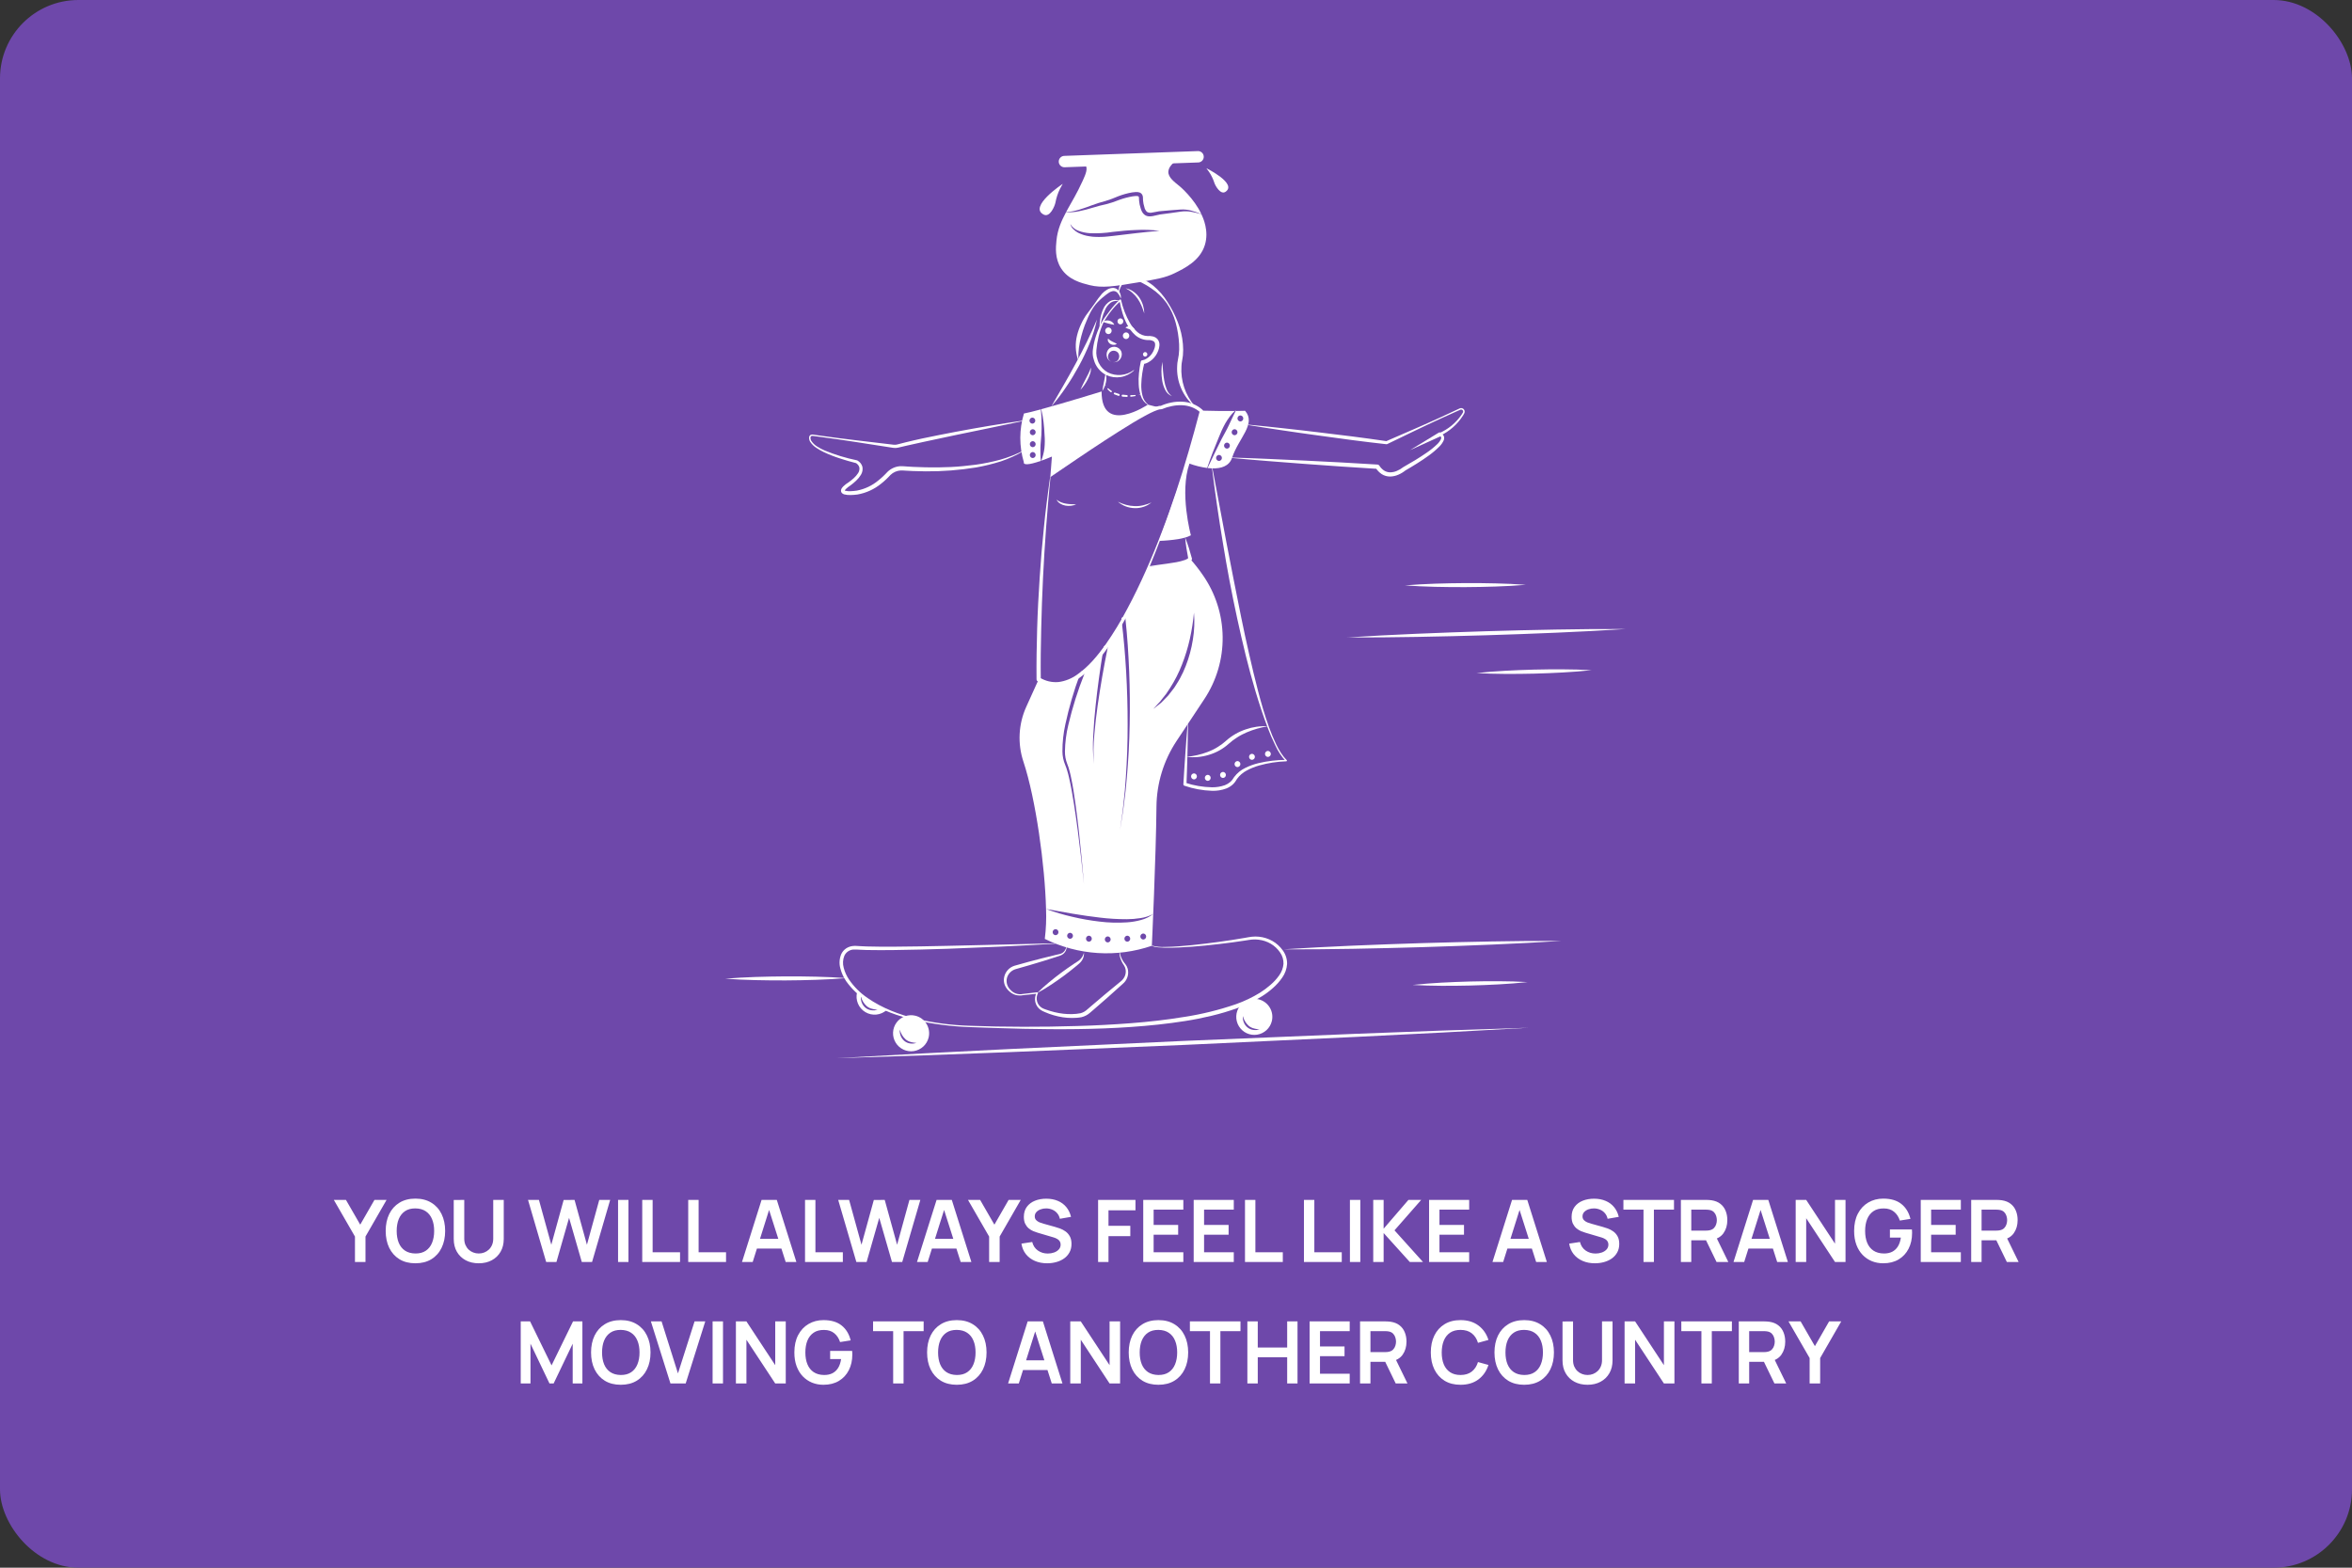 <?xml version="1.0" encoding="UTF-8"?> <svg xmlns="http://www.w3.org/2000/svg" width="600" height="400" viewBox="0 0 600 400" fill="none"><rect x="0" y="0" width="600" height="400" fill="#333333" stroke="none"/> <rect width="600" height="400" rx="20" fill="#6E48AA"></rect> <path d="M90.552 322V315.51L85.162 306.16H88.253L91.894 312.474L95.524 306.16H98.615L93.236 315.51V322H90.552ZM105.969 322.33C104.385 322.33 103.029 321.985 101.899 321.296C100.77 320.599 99.901 319.631 99.293 318.392C98.691 317.153 98.391 315.715 98.391 314.08C98.391 312.445 98.691 311.007 99.293 309.768C99.901 308.529 100.77 307.564 101.899 306.875C103.029 306.178 104.385 305.83 105.969 305.83C107.553 305.83 108.91 306.178 110.039 306.875C111.176 307.564 112.045 308.529 112.646 309.768C113.255 311.007 113.559 312.445 113.559 314.08C113.559 315.715 113.255 317.153 112.646 318.392C112.045 319.631 111.176 320.599 110.039 321.296C108.91 321.985 107.553 322.33 105.969 322.33ZM105.969 319.833C107.033 319.84 107.916 319.606 108.62 319.129C109.332 318.652 109.863 317.981 110.215 317.116C110.575 316.251 110.754 315.239 110.754 314.08C110.754 312.921 110.575 311.917 110.215 311.066C109.863 310.208 109.332 309.541 108.62 309.064C107.916 308.587 107.033 308.342 105.969 308.327C104.906 308.32 104.022 308.554 103.318 309.031C102.614 309.508 102.083 310.179 101.723 311.044C101.371 311.909 101.195 312.921 101.195 314.08C101.195 315.239 101.371 316.247 101.723 317.105C102.075 317.956 102.603 318.619 103.307 319.096C104.019 319.573 104.906 319.818 105.969 319.833ZM122.129 322.33C120.868 322.33 119.757 322.073 118.796 321.56C117.843 321.047 117.095 320.324 116.552 319.393C116.017 318.462 115.749 317.369 115.749 316.115V306.182L118.433 306.16V316.049C118.433 316.643 118.532 317.175 118.73 317.644C118.935 318.113 119.21 318.513 119.555 318.843C119.9 319.166 120.296 319.411 120.743 319.58C121.19 319.749 121.652 319.833 122.129 319.833C122.62 319.833 123.086 319.749 123.526 319.58C123.973 319.404 124.369 319.155 124.714 318.832C125.059 318.502 125.33 318.102 125.528 317.633C125.726 317.164 125.825 316.636 125.825 316.049V306.16H128.509V316.115C128.509 317.369 128.238 318.462 127.695 319.393C127.16 320.324 126.412 321.047 125.451 321.56C124.498 322.073 123.39 322.33 122.129 322.33ZM139.331 322L134.7 306.16H137.483L140.64 317.6L143.786 306.182L146.569 306.16L149.726 317.6L152.872 306.16H155.655L151.035 322H148.417L145.172 310.736L141.949 322H139.331ZM157.67 322V306.16H160.321V322H157.67ZM163.836 322V306.16H166.487V319.514H173.483V322H163.836ZM175.567 322V306.16H178.218V319.514H185.214V322H175.567ZM189.286 322L194.28 306.16H198.163L203.157 322H200.429L195.897 307.788H196.491L192.014 322H189.286ZM192.069 318.568V316.093H200.385V318.568H192.069ZM205.365 322V306.16H208.016V319.514H215.012V322H205.365ZM218.458 322L213.827 306.16H216.61L219.767 317.6L222.913 306.182L225.696 306.16L228.853 317.6L231.999 306.16H234.782L230.162 322H227.544L224.299 310.736L221.076 322H218.458ZM233.93 322L238.924 306.16H242.807L247.801 322H245.073L240.541 307.788H241.135L236.658 322H233.93ZM236.713 318.568V316.093H245.029V318.568H236.713ZM252.329 322V315.51L246.939 306.16H250.03L253.671 312.474L257.301 306.16H260.392L255.013 315.51V322H252.329ZM267.126 322.33C265.967 322.33 264.922 322.128 263.991 321.725C263.067 321.322 262.304 320.746 261.703 319.998C261.109 319.243 260.731 318.348 260.57 317.314L263.32 316.896C263.554 317.835 264.035 318.561 264.761 319.074C265.494 319.587 266.337 319.844 267.291 319.844C267.855 319.844 268.387 319.756 268.886 319.58C269.384 319.404 269.788 319.147 270.096 318.81C270.411 318.473 270.569 318.058 270.569 317.567C270.569 317.347 270.532 317.145 270.459 316.962C270.385 316.771 270.275 316.603 270.129 316.456C269.989 316.309 269.806 316.177 269.579 316.06C269.359 315.935 269.102 315.829 268.809 315.741L264.717 314.531C264.365 314.428 263.983 314.293 263.573 314.124C263.169 313.948 262.784 313.71 262.418 313.409C262.058 313.101 261.761 312.712 261.527 312.243C261.299 311.766 261.186 311.18 261.186 310.483C261.186 309.464 261.442 308.609 261.956 307.92C262.476 307.223 263.173 306.703 264.046 306.358C264.926 306.013 265.901 305.845 266.972 305.852C268.057 305.859 269.025 306.046 269.876 306.413C270.726 306.772 271.438 307.297 272.01 307.986C272.582 308.675 272.985 309.508 273.22 310.483L270.371 310.978C270.253 310.421 270.026 309.948 269.689 309.559C269.359 309.163 268.952 308.862 268.468 308.657C267.991 308.452 267.481 308.342 266.939 308.327C266.411 308.32 265.919 308.4 265.465 308.569C265.017 308.73 264.654 308.965 264.376 309.273C264.104 309.581 263.969 309.94 263.969 310.351C263.969 310.74 264.086 311.059 264.321 311.308C264.555 311.55 264.845 311.744 265.19 311.891C265.542 312.03 265.897 312.148 266.257 312.243L269.095 313.035C269.483 313.138 269.92 313.277 270.404 313.453C270.888 313.629 271.353 313.875 271.801 314.19C272.248 314.505 272.615 314.92 272.901 315.433C273.194 315.946 273.341 316.599 273.341 317.391C273.341 318.212 273.168 318.935 272.824 319.558C272.486 320.174 272.028 320.687 271.449 321.098C270.869 321.509 270.206 321.817 269.458 322.022C268.717 322.227 267.94 322.33 267.126 322.33ZM280.126 322V306.16H289.663V308.811H282.777V312.76H288.343V315.4H282.777V322H280.126ZM291.642 322V306.16H301.872V308.646H294.293V312.551H300.552V315.037H294.293V319.514H301.872V322H291.642ZM304.511 322V306.16H314.741V308.646H307.162V312.551H313.421V315.037H307.162V319.514H314.741V322H304.511ZM317.6 322V306.16H320.251V319.514H327.247V322H317.6ZM332.639 322V306.16H335.29V319.514H342.286V322H332.639ZM344.369 322V306.16H347.02V322H344.369ZM350.315 322V306.16H352.966V313.508L359.291 306.16H362.547L355.738 313.926L363.009 322H359.643L352.966 314.608V322H350.315ZM364.56 322V306.16H374.79V308.646H367.211V312.551H373.47V315.037H367.211V319.514H374.79V322H364.56ZM380.733 322L385.727 306.16H389.61L394.604 322H391.876L387.344 307.788H387.938L383.461 322H380.733ZM383.516 318.568V316.093H391.832V318.568H383.516ZM406.86 322.33C405.701 322.33 404.656 322.128 403.725 321.725C402.801 321.322 402.038 320.746 401.437 319.998C400.843 319.243 400.465 318.348 400.304 317.314L403.054 316.896C403.289 317.835 403.769 318.561 404.495 319.074C405.228 319.587 406.072 319.844 407.025 319.844C407.59 319.844 408.121 319.756 408.62 319.58C409.119 319.404 409.522 319.147 409.83 318.81C410.145 318.473 410.303 318.058 410.303 317.567C410.303 317.347 410.266 317.145 410.193 316.962C410.12 316.771 410.01 316.603 409.863 316.456C409.724 316.309 409.54 316.177 409.313 316.06C409.093 315.935 408.836 315.829 408.543 315.741L404.451 314.531C404.099 314.428 403.718 314.293 403.307 314.124C402.904 313.948 402.519 313.71 402.152 313.409C401.793 313.101 401.496 312.712 401.261 312.243C401.034 311.766 400.92 311.18 400.92 310.483C400.92 309.464 401.177 308.609 401.69 307.92C402.211 307.223 402.907 306.703 403.78 306.358C404.66 306.013 405.635 305.845 406.706 305.852C407.791 305.859 408.759 306.046 409.61 306.413C410.461 306.772 411.172 307.297 411.744 307.986C412.316 308.675 412.719 309.508 412.954 310.483L410.105 310.978C409.988 310.421 409.76 309.948 409.423 309.559C409.093 309.163 408.686 308.862 408.202 308.657C407.725 308.452 407.216 308.342 406.673 308.327C406.145 308.32 405.654 308.4 405.199 308.569C404.752 308.73 404.389 308.965 404.11 309.273C403.839 309.581 403.703 309.94 403.703 310.351C403.703 310.74 403.82 311.059 404.055 311.308C404.29 311.55 404.579 311.744 404.924 311.891C405.276 312.03 405.632 312.148 405.991 312.243L408.829 313.035C409.218 313.138 409.654 313.277 410.138 313.453C410.622 313.629 411.088 313.875 411.535 314.19C411.982 314.505 412.349 314.92 412.635 315.433C412.928 315.946 413.075 316.599 413.075 317.391C413.075 318.212 412.903 318.935 412.558 319.558C412.221 320.174 411.762 320.687 411.183 321.098C410.604 321.509 409.94 321.817 409.192 322.022C408.451 322.227 407.674 322.33 406.86 322.33ZM419.262 322V308.646H414.136V306.16H427.039V308.646H421.913V322H419.262ZM428.798 322V306.16H435.343C435.497 306.16 435.695 306.167 435.937 306.182C436.179 306.189 436.402 306.211 436.608 306.248C437.524 306.387 438.28 306.692 438.874 307.161C439.475 307.63 439.919 308.224 440.205 308.943C440.498 309.654 440.645 310.446 440.645 311.319C440.645 312.61 440.318 313.721 439.666 314.652C439.013 315.576 438.012 316.148 436.663 316.368L435.53 316.467H431.449V322H428.798ZM437.895 322L434.771 315.554L437.466 314.96L440.898 322H437.895ZM431.449 313.992H435.233C435.379 313.992 435.544 313.985 435.728 313.97C435.911 313.955 436.08 313.926 436.234 313.882C436.674 313.772 437.018 313.578 437.268 313.299C437.524 313.02 437.704 312.705 437.807 312.353C437.917 312.001 437.972 311.656 437.972 311.319C437.972 310.982 437.917 310.637 437.807 310.285C437.704 309.926 437.524 309.607 437.268 309.328C437.018 309.049 436.674 308.855 436.234 308.745C436.08 308.701 435.911 308.675 435.728 308.668C435.544 308.653 435.379 308.646 435.233 308.646H431.449V313.992ZM442.221 322L447.215 306.16H451.098L456.092 322H453.364L448.832 307.788H449.426L444.949 322H442.221ZM445.004 318.568V316.093H453.32V318.568H445.004ZM458.081 322V306.16H460.765L468.113 317.325V306.16H470.797V322H468.113L460.765 310.835V322H458.081ZM480.406 322.33C479.379 322.33 478.415 322.15 477.513 321.791C476.618 321.424 475.83 320.889 475.148 320.185C474.473 319.481 473.945 318.619 473.564 317.6C473.183 316.573 472.992 315.4 472.992 314.08C472.992 312.349 473.315 310.872 473.96 309.647C474.605 308.415 475.489 307.473 476.611 306.82C477.733 306.16 478.998 305.83 480.406 305.83C482.357 305.83 483.9 306.285 485.037 307.194C486.181 308.096 486.955 309.365 487.358 311L484.652 311.429C484.351 310.49 483.86 309.742 483.178 309.185C482.496 308.62 481.627 308.338 480.571 308.338C479.508 308.323 478.624 308.554 477.92 309.031C477.216 309.508 476.684 310.179 476.325 311.044C475.973 311.909 475.797 312.921 475.797 314.08C475.797 315.239 475.973 316.247 476.325 317.105C476.677 317.956 477.205 318.619 477.909 319.096C478.62 319.573 479.508 319.818 480.571 319.833C481.37 319.84 482.071 319.697 482.672 319.404C483.273 319.103 483.765 318.652 484.146 318.051C484.527 317.442 484.784 316.683 484.916 315.774H482.122V313.695H487.732C487.747 313.812 487.758 313.985 487.765 314.212C487.772 314.439 487.776 314.575 487.776 314.619C487.776 316.115 487.479 317.446 486.885 318.612C486.298 319.771 485.455 320.68 484.355 321.34C483.255 322 481.939 322.33 480.406 322.33ZM489.985 322V306.16H500.215V308.646H492.636V312.551H498.895V315.037H492.636V319.514H500.215V322H489.985ZM502.854 322V306.16H509.399C509.553 306.16 509.751 306.167 509.993 306.182C510.235 306.189 510.459 306.211 510.664 306.248C511.581 306.387 512.336 306.692 512.93 307.161C513.532 307.63 513.975 308.224 514.261 308.943C514.555 309.654 514.701 310.446 514.701 311.319C514.701 312.61 514.375 313.721 513.722 314.652C513.07 315.576 512.069 316.148 510.719 316.368L509.586 316.467H505.505V322H502.854ZM511.951 322L508.827 315.554L511.522 314.96L514.954 322H511.951ZM505.505 313.992H509.289C509.436 313.992 509.601 313.985 509.784 313.97C509.968 313.955 510.136 313.926 510.29 313.882C510.73 313.772 511.075 313.578 511.324 313.299C511.581 313.02 511.761 312.705 511.863 312.353C511.973 312.001 512.028 311.656 512.028 311.319C512.028 310.982 511.973 310.637 511.863 310.285C511.761 309.926 511.581 309.607 511.324 309.328C511.075 309.049 510.73 308.855 510.29 308.745C510.136 308.701 509.968 308.675 509.784 308.668C509.601 308.653 509.436 308.646 509.289 308.646H505.505V313.992ZM132.84 353V337.16H135.227L140.705 348.38L146.183 337.16H148.57V353H146.095V342.847L141.233 353H140.177L135.326 342.847V353H132.84ZM158.359 353.33C156.775 353.33 155.418 352.985 154.289 352.296C153.16 351.599 152.291 350.631 151.682 349.392C151.081 348.153 150.78 346.715 150.78 345.08C150.78 343.445 151.081 342.007 151.682 340.768C152.291 339.529 153.16 338.564 154.289 337.875C155.418 337.178 156.775 336.83 158.359 336.83C159.943 336.83 161.3 337.178 162.429 337.875C163.566 338.564 164.435 339.529 165.036 340.768C165.645 342.007 165.949 343.445 165.949 345.08C165.949 346.715 165.645 348.153 165.036 349.392C164.435 350.631 163.566 351.599 162.429 352.296C161.3 352.985 159.943 353.33 158.359 353.33ZM158.359 350.833C159.422 350.84 160.306 350.606 161.01 350.129C161.721 349.652 162.253 348.981 162.605 348.116C162.964 347.251 163.144 346.239 163.144 345.08C163.144 343.921 162.964 342.917 162.605 342.066C162.253 341.208 161.721 340.541 161.01 340.064C160.306 339.587 159.422 339.342 158.359 339.327C157.296 339.32 156.412 339.554 155.708 340.031C155.004 340.508 154.472 341.179 154.113 342.044C153.761 342.909 153.585 343.921 153.585 345.08C153.585 346.239 153.761 347.247 154.113 348.105C154.465 348.956 154.993 349.619 155.697 350.096C156.408 350.573 157.296 350.818 158.359 350.833ZM171.037 353L166.043 337.16H168.771L172.951 350.426L177.186 337.16H179.914L174.92 353H171.037ZM181.786 353V337.16H184.437V353H181.786ZM187.732 353V337.16H190.416L197.764 348.325V337.16H200.448V353H197.764L190.416 341.835V353H187.732ZM210.057 353.33C209.031 353.33 208.066 353.15 207.164 352.791C206.27 352.424 205.481 351.889 204.799 351.185C204.125 350.481 203.597 349.619 203.215 348.6C202.834 347.573 202.643 346.4 202.643 345.08C202.643 343.349 202.966 341.872 203.611 340.647C204.257 339.415 205.14 338.473 206.262 337.82C207.384 337.16 208.649 336.83 210.057 336.83C212.008 336.83 213.552 337.285 214.688 338.194C215.832 339.096 216.606 340.365 217.009 342L214.303 342.429C214.003 341.49 213.511 340.742 212.829 340.185C212.147 339.62 211.278 339.338 210.222 339.338C209.159 339.323 208.275 339.554 207.571 340.031C206.867 340.508 206.336 341.179 205.976 342.044C205.624 342.909 205.448 343.921 205.448 345.08C205.448 346.239 205.624 347.247 205.976 348.105C206.328 348.956 206.856 349.619 207.56 350.096C208.272 350.573 209.159 350.818 210.222 350.833C211.022 350.84 211.722 350.697 212.323 350.404C212.925 350.103 213.416 349.652 213.797 349.051C214.179 348.442 214.435 347.683 214.567 346.774H211.773V344.695H217.383C217.398 344.812 217.409 344.985 217.416 345.212C217.424 345.439 217.427 345.575 217.427 345.619C217.427 347.115 217.13 348.446 216.536 349.612C215.95 350.771 215.106 351.68 214.006 352.34C212.906 353 211.59 353.33 210.057 353.33ZM227.847 353V339.646H222.721V337.16H235.624V339.646H230.498V353H227.847ZM244.082 353.33C242.498 353.33 241.141 352.985 240.012 352.296C238.882 351.599 238.013 350.631 237.405 349.392C236.803 348.153 236.503 346.715 236.503 345.08C236.503 343.445 236.803 342.007 237.405 340.768C238.013 339.529 238.882 338.564 240.012 337.875C241.141 337.178 242.498 336.83 244.082 336.83C245.666 336.83 247.022 337.178 248.152 337.875C249.288 338.564 250.157 339.529 250.759 340.768C251.367 342.007 251.672 343.445 251.672 345.08C251.672 346.715 251.367 348.153 250.759 349.392C250.157 350.631 249.288 351.599 248.152 352.296C247.022 352.985 245.666 353.33 244.082 353.33ZM244.082 350.833C245.145 350.84 246.029 350.606 246.733 350.129C247.444 349.652 247.976 348.981 248.328 348.116C248.687 347.251 248.867 346.239 248.867 345.08C248.867 343.921 248.687 342.917 248.328 342.066C247.976 341.208 247.444 340.541 246.733 340.064C246.029 339.587 245.145 339.342 244.082 339.327C243.018 339.32 242.135 339.554 241.431 340.031C240.727 340.508 240.195 341.179 239.836 342.044C239.484 342.909 239.308 343.921 239.308 345.08C239.308 346.239 239.484 347.247 239.836 348.105C240.188 348.956 240.716 349.619 241.42 350.096C242.131 350.573 243.018 350.818 244.082 350.833ZM257.166 353L262.16 337.16H266.043L271.037 353H268.309L263.777 338.788H264.371L259.894 353H257.166ZM259.949 349.568V347.093H268.265V349.568H259.949ZM273.025 353V337.16H275.709L283.057 348.325V337.16H285.741V353H283.057L275.709 341.835V353H273.025ZM295.515 353.33C293.931 353.33 292.575 352.985 291.445 352.296C290.316 351.599 289.447 350.631 288.838 349.392C288.237 348.153 287.936 346.715 287.936 345.08C287.936 343.445 288.237 342.007 288.838 340.768C289.447 339.529 290.316 338.564 291.445 337.875C292.575 337.178 293.931 336.83 295.515 336.83C297.099 336.83 298.456 337.178 299.585 337.875C300.722 338.564 301.591 339.529 302.192 340.768C302.801 342.007 303.105 343.445 303.105 345.08C303.105 346.715 302.801 348.153 302.192 349.392C301.591 350.631 300.722 351.599 299.585 352.296C298.456 352.985 297.099 353.33 295.515 353.33ZM295.515 350.833C296.579 350.84 297.462 350.606 298.166 350.129C298.878 349.652 299.409 348.981 299.761 348.116C300.121 347.251 300.3 346.239 300.3 345.08C300.3 343.921 300.121 342.917 299.761 342.066C299.409 341.208 298.878 340.541 298.166 340.064C297.462 339.587 296.579 339.342 295.515 339.327C294.452 339.32 293.568 339.554 292.864 340.031C292.16 340.508 291.629 341.179 291.269 342.044C290.917 342.909 290.741 343.921 290.741 345.08C290.741 346.239 290.917 347.247 291.269 348.105C291.621 348.956 292.149 349.619 292.853 350.096C293.565 350.573 294.452 350.818 295.515 350.833ZM308.671 353V339.646H303.545V337.16H316.448V339.646H311.322V353H308.671ZM318.207 353V337.16H320.858V343.826H328.36V337.16H331V353H328.36V346.312H320.858V353H318.207ZM334.084 353V337.16H344.314V339.646H336.735V343.551H342.994V346.037H336.735V350.514H344.314V353H334.084ZM346.953 353V337.16H353.498C353.652 337.16 353.85 337.167 354.092 337.182C354.334 337.189 354.558 337.211 354.763 337.248C355.68 337.387 356.435 337.692 357.029 338.161C357.63 338.63 358.074 339.224 358.36 339.943C358.653 340.654 358.8 341.446 358.8 342.319C358.8 343.61 358.474 344.721 357.821 345.652C357.168 346.576 356.167 347.148 354.818 347.368L353.685 347.467H349.604V353H346.953ZM356.05 353L352.926 346.554L355.621 345.96L359.053 353H356.05ZM349.604 344.992H353.388C353.535 344.992 353.7 344.985 353.883 344.97C354.066 344.955 354.235 344.926 354.389 344.882C354.829 344.772 355.174 344.578 355.423 344.299C355.68 344.02 355.859 343.705 355.962 343.353C356.072 343.001 356.127 342.656 356.127 342.319C356.127 341.982 356.072 341.637 355.962 341.285C355.859 340.926 355.68 340.607 355.423 340.328C355.174 340.049 354.829 339.855 354.389 339.745C354.235 339.701 354.066 339.675 353.883 339.668C353.7 339.653 353.535 339.646 353.388 339.646H349.604V344.992ZM372.58 353.33C370.996 353.33 369.639 352.985 368.51 352.296C367.38 351.599 366.511 350.631 365.903 349.392C365.301 348.153 365.001 346.715 365.001 345.08C365.001 343.445 365.301 342.007 365.903 340.768C366.511 339.529 367.38 338.564 368.51 337.875C369.639 337.178 370.996 336.83 372.58 336.83C374.406 336.83 375.927 337.288 377.145 338.205C378.362 339.114 379.216 340.343 379.708 341.89L377.035 342.627C376.727 341.593 376.202 340.786 375.462 340.207C374.721 339.62 373.76 339.327 372.58 339.327C371.516 339.327 370.629 339.565 369.918 340.042C369.214 340.519 368.682 341.19 368.323 342.055C367.971 342.913 367.791 343.921 367.784 345.08C367.784 346.239 367.96 347.251 368.312 348.116C368.671 348.974 369.206 349.641 369.918 350.118C370.629 350.595 371.516 350.833 372.58 350.833C373.76 350.833 374.721 350.54 375.462 349.953C376.202 349.366 376.727 348.56 377.035 347.533L379.708 348.27C379.216 349.817 378.362 351.049 377.145 351.966C375.927 352.875 374.406 353.33 372.58 353.33ZM388.822 353.33C387.238 353.33 385.881 352.985 384.752 352.296C383.623 351.599 382.754 350.631 382.145 349.392C381.544 348.153 381.243 346.715 381.243 345.08C381.243 343.445 381.544 342.007 382.145 340.768C382.754 339.529 383.623 338.564 384.752 337.875C385.881 337.178 387.238 336.83 388.822 336.83C390.406 336.83 391.763 337.178 392.892 337.875C394.029 338.564 394.898 339.529 395.499 340.768C396.108 342.007 396.412 343.445 396.412 345.08C396.412 346.715 396.108 348.153 395.499 349.392C394.898 350.631 394.029 351.599 392.892 352.296C391.763 352.985 390.406 353.33 388.822 353.33ZM388.822 350.833C389.885 350.84 390.769 350.606 391.473 350.129C392.184 349.652 392.716 348.981 393.068 348.116C393.427 347.251 393.607 346.239 393.607 345.08C393.607 343.921 393.427 342.917 393.068 342.066C392.716 341.208 392.184 340.541 391.473 340.064C390.769 339.587 389.885 339.342 388.822 339.327C387.759 339.32 386.875 339.554 386.171 340.031C385.467 340.508 384.935 341.179 384.576 342.044C384.224 342.909 384.048 343.921 384.048 345.08C384.048 346.239 384.224 347.247 384.576 348.105C384.928 348.956 385.456 349.619 386.16 350.096C386.871 350.573 387.759 350.818 388.822 350.833ZM404.982 353.33C403.72 353.33 402.609 353.073 401.649 352.56C400.695 352.047 399.947 351.324 399.405 350.393C398.869 349.462 398.602 348.369 398.602 347.115V337.182L401.286 337.16V347.049C401.286 347.643 401.385 348.175 401.583 348.644C401.788 349.113 402.063 349.513 402.408 349.843C402.752 350.166 403.148 350.411 403.596 350.58C404.043 350.749 404.505 350.833 404.982 350.833C405.473 350.833 405.939 350.749 406.379 350.58C406.826 350.404 407.222 350.155 407.567 349.832C407.911 349.502 408.183 349.102 408.381 348.633C408.579 348.164 408.678 347.636 408.678 347.049V337.16H411.362V347.115C411.362 348.369 411.09 349.462 410.548 350.393C410.012 351.324 409.264 352.047 408.304 352.56C407.35 353.073 406.243 353.33 404.982 353.33ZM414.436 353V337.16H417.12L424.468 348.325V337.16H427.152V353H424.468L417.12 341.835V353H414.436ZM434.033 353V339.646H428.907V337.16H441.81V339.646H436.684V353H434.033ZM443.568 353V337.16H450.113C450.267 337.16 450.465 337.167 450.707 337.182C450.949 337.189 451.173 337.211 451.378 337.248C452.295 337.387 453.05 337.692 453.644 338.161C454.246 338.63 454.689 339.224 454.975 339.943C455.269 340.654 455.415 341.446 455.415 342.319C455.415 343.61 455.089 344.721 454.436 345.652C453.784 346.576 452.783 347.148 451.433 347.368L450.3 347.467H446.219V353H443.568ZM452.665 353L449.541 346.554L452.236 345.96L455.668 353H452.665ZM446.219 344.992H450.003C450.15 344.992 450.315 344.985 450.498 344.97C450.682 344.955 450.85 344.926 451.004 344.882C451.444 344.772 451.789 344.578 452.038 344.299C452.295 344.02 452.475 343.705 452.577 343.353C452.687 343.001 452.742 342.656 452.742 342.319C452.742 341.982 452.687 341.637 452.577 341.285C452.475 340.926 452.295 340.607 452.038 340.328C451.789 340.049 451.444 339.855 451.004 339.745C450.85 339.701 450.682 339.675 450.498 339.668C450.315 339.653 450.15 339.646 450.003 339.646H446.219V344.992ZM461.641 353V346.51L456.251 337.16H459.342L462.983 343.474L466.613 337.16H469.704L464.325 346.51V353H461.641Z" fill="white"></path> <path d="M306.822 146.696C305.842 145.266 304.77 143.902 303.612 142.613C299.657 144.904 293.053 144.493 293.053 144.493L292.684 145.371C290.974 149.523 289.047 153.582 286.911 157.532C286.964 157.573 287.008 157.624 287.041 157.682C287.074 157.74 287.094 157.804 287.101 157.871V157.881C287.584 162.385 287.877 166.873 288.056 171.382C288.231 175.886 288.27 180.392 288.175 184.899C288.103 189.403 287.851 193.907 287.461 198.39L287.142 201.754L286.726 205.102L286.516 206.781L286.254 208.445L285.72 211.778L286.187 208.435L286.418 206.766L286.598 205.086L286.947 201.733L287.204 198.369C287.507 193.886 287.676 189.387 287.661 184.894C287.666 180.4 287.541 175.908 287.286 171.418C287.035 167.217 286.69 163.006 286.182 158.836C285.024 160.892 283.758 162.885 282.392 164.809C282.462 164.865 282.515 164.939 282.546 165.023C282.578 165.107 282.587 165.198 282.572 165.286C282.57 165.288 282.568 165.291 282.567 165.294C282.567 165.296 282.566 165.299 282.567 165.302V165.307C281.575 170.186 280.708 175.111 280.009 180.046C279.655 182.516 279.372 184.995 279.162 187.482C278.907 189.965 278.878 192.466 279.074 194.954C278.792 192.469 278.735 189.962 278.905 187.467C279.028 184.966 279.227 182.471 279.501 179.984C279.994 175.362 280.631 170.766 281.38 166.175C279.956 168.075 278.323 169.81 276.512 171.346C276.586 171.415 276.638 171.505 276.662 171.604C276.686 171.702 276.68 171.806 276.645 171.901V171.906L276.64 171.922C274.95 176.164 273.576 180.525 272.532 184.971C271.996 187.174 271.706 189.431 271.669 191.698C271.652 192.809 271.854 193.912 272.265 194.944C272.484 195.489 272.668 196.049 272.814 196.618C272.963 197.178 273.107 197.738 273.215 198.308C273.698 200.562 274.037 202.832 274.355 205.107C274.679 207.382 274.94 209.662 275.207 211.942C275.711 216.503 276.149 221.07 276.522 225.644C276.065 221.078 275.541 216.521 274.951 211.973C274.648 209.698 274.34 207.428 273.975 205.163C273.615 202.904 273.235 200.639 272.712 198.415C272.599 197.856 272.445 197.311 272.285 196.767C272.14 196.226 271.958 195.696 271.741 195.18C271.275 194.085 271.032 192.909 271.027 191.719C271.021 189.394 271.272 187.076 271.777 184.806C272.699 180.505 273.932 176.276 275.464 172.153C268.963 176.852 264.962 173.359 264.962 173.359L261.799 180.349C259.807 184.753 259.549 189.746 261.075 194.333C264.243 203.88 266.58 220.929 266.847 231.93C269.148 232.346 271.428 232.762 273.718 233.147C276.009 233.517 278.294 233.876 280.595 234.128C282.881 234.408 285.183 234.545 287.486 234.538C288.634 234.536 289.779 234.443 290.912 234.261C292.055 234.099 293.163 233.745 294.188 233.214C293.25 233.937 292.173 234.462 291.025 234.754C289.881 235.064 288.71 235.26 287.527 235.34C285.176 235.498 282.815 235.433 280.476 235.144C278.149 234.873 275.839 234.467 273.559 233.927C271.28 233.409 269.038 232.741 266.847 231.93C266.953 234.478 266.847 237.03 266.528 239.561C270.741 241.637 275.322 242.861 280.009 243.163C284.695 243.464 289.395 242.837 293.839 241.317C293.839 241.317 294.902 218.603 295.015 205.857C295.063 199.88 296.845 194.047 300.145 189.064L303.021 184.729L307.207 178.408C310.334 173.694 311.971 168.149 311.902 162.492C311.833 156.836 310.063 151.332 306.822 146.696ZM269.276 238.616C269.076 238.609 268.887 238.525 268.749 238.381C268.61 238.237 268.533 238.045 268.533 237.846C268.533 237.646 268.61 237.454 268.749 237.311C268.887 237.167 269.076 237.083 269.276 237.075C269.475 237.083 269.664 237.167 269.803 237.311C269.942 237.454 270.019 237.646 270.019 237.846C270.019 238.045 269.942 238.237 269.803 238.381C269.664 238.525 269.475 238.609 269.276 238.616ZM272.974 239.54C272.774 239.533 272.585 239.449 272.446 239.305C272.308 239.162 272.23 238.97 272.23 238.77C272.23 238.571 272.308 238.379 272.446 238.235C272.585 238.091 272.774 238.007 272.974 238C273.173 238.007 273.362 238.091 273.501 238.235C273.639 238.379 273.717 238.571 273.717 238.77C273.717 238.97 273.639 239.162 273.501 239.305C273.362 239.449 273.173 239.533 272.974 239.54ZM277.78 240.28C277.581 240.273 277.392 240.189 277.253 240.045C277.115 239.901 277.037 239.709 277.037 239.51C277.037 239.31 277.115 239.118 277.253 238.974C277.392 238.831 277.581 238.746 277.78 238.739C277.98 238.747 278.169 238.831 278.307 238.974C278.446 239.118 278.524 239.31 278.524 239.51C278.524 239.709 278.446 239.901 278.307 240.045C278.169 240.189 277.98 240.273 277.78 240.28ZM282.587 240.465C282.388 240.458 282.199 240.373 282.06 240.23C281.921 240.086 281.844 239.894 281.844 239.695C281.844 239.495 281.921 239.303 282.06 239.159C282.199 239.016 282.388 238.931 282.587 238.924C282.787 238.931 282.976 239.016 283.114 239.159C283.253 239.303 283.33 239.495 283.33 239.695C283.33 239.894 283.253 240.086 283.114 240.23C282.976 240.373 282.787 240.458 282.587 240.465ZM287.579 240.28C287.379 240.273 287.19 240.189 287.052 240.045C286.913 239.901 286.835 239.709 286.835 239.51C286.835 239.31 286.913 239.118 287.052 238.974C287.19 238.831 287.379 238.746 287.579 238.739C287.778 238.746 287.967 238.831 288.106 238.974C288.245 239.118 288.322 239.31 288.322 239.51C288.322 239.709 288.245 239.901 288.106 240.045C287.967 240.189 287.778 240.273 287.579 240.28ZM291.646 239.725C291.447 239.718 291.258 239.634 291.119 239.49C290.98 239.347 290.903 239.155 290.903 238.955C290.903 238.755 290.98 238.563 291.119 238.42C291.258 238.276 291.447 238.192 291.646 238.185C291.846 238.192 292.035 238.276 292.173 238.42C292.312 238.563 292.39 238.755 292.39 238.955C292.39 239.155 292.312 239.347 292.173 239.49C292.035 239.634 291.846 239.718 291.646 239.725ZM304.3 163.227C303.939 165.524 303.329 167.774 302.482 169.939C302.256 170.478 302.046 171.023 301.799 171.547L301.008 173.108C300.879 173.368 300.733 173.621 300.572 173.863L300.109 174.607L299.642 175.347C299.493 175.593 299.293 175.809 299.118 176.045L298.045 177.422L296.838 178.675L296.227 179.291L295.549 179.84C295.102 180.2 294.645 180.554 294.188 180.903C294.579 180.472 294.964 180.051 295.354 179.635L295.939 179.014L296.463 178.336L297.521 177L298.461 175.588C299.685 173.69 300.712 171.671 301.527 169.564C302.354 167.456 303.02 165.287 303.519 163.078C304.018 160.849 304.375 158.59 304.588 156.315C304.777 158.622 304.68 160.944 304.3 163.227ZM327.305 242.229C339.138 241.466 350.981 241.015 362.826 240.639C368.748 240.469 374.672 240.312 380.597 240.214C386.522 240.102 392.448 240.056 398.377 240.076C392.46 240.455 386.542 240.768 380.621 241.015C374.701 241.276 368.779 241.477 362.857 241.665C351.011 242.008 339.163 242.274 327.305 242.229ZM360.358 251.314C365.235 250.788 370.119 250.573 375.005 250.434C377.449 250.381 379.893 250.342 382.338 250.362C384.783 250.368 387.23 250.441 389.678 250.58C387.24 250.84 384.8 251.035 382.358 251.164C379.917 251.307 377.474 251.39 375.031 251.46C370.144 251.566 365.255 251.595 360.358 251.314ZM343.624 162.649C355.458 161.887 367.3 161.435 379.145 161.06C385.068 160.89 390.991 160.732 396.916 160.634C402.841 160.522 408.768 160.476 414.696 160.497C408.78 160.876 402.861 161.189 396.94 161.436C391.02 161.696 385.098 161.898 379.176 162.086C367.33 162.428 355.482 162.694 343.624 162.649ZM376.678 171.734C381.554 171.208 386.438 170.993 391.325 170.854C393.768 170.802 396.212 170.763 398.657 170.783C401.102 170.789 403.549 170.861 405.997 171C403.559 171.261 401.119 171.456 398.677 171.584C396.236 171.727 393.793 171.81 391.35 171.88C386.463 171.986 381.574 172.016 376.678 171.734Z" fill="white"></path> <path d="M213.438 270L235.499 268.779L257.565 267.665L301.706 265.604L345.857 263.78L367.935 262.952L390.02 262.232L367.958 263.455L345.891 264.569L301.751 266.629L257.6 268.451L235.521 269.279L213.438 270Z" fill="white"></path> <path d="M299.54 127.347L299.192 127.346C299.139 127.346 299.098 127.345 299.163 127.345L299.426 127.345C299.463 127.344 299.407 127.344 299.31 127.344L299.043 127.343L299.54 127.341H299.643L300.14 127.343L299.873 127.344C299.776 127.344 299.72 127.344 299.757 127.345L300.02 127.345C300.085 127.345 300.044 127.346 299.991 127.346L299.643 127.347H299.54ZM302.498 143.38L302.498 143.728C302.497 143.78 302.497 143.822 302.497 143.757L302.496 143.494C302.496 143.457 302.496 143.513 302.496 143.609L302.494 143.877L302.493 143.38V143.277L302.494 142.78L302.496 143.047C302.496 143.143 302.496 143.199 302.496 143.163L302.497 142.9C302.497 142.834 302.497 142.876 302.498 142.928L302.498 143.277V143.38ZM303.073 184.731C303.045 187.297 302.995 189.864 302.921 192.429C302.837 194.995 302.785 197.564 302.673 200.13L302.408 199.732C304.596 200.448 306.878 200.835 309.18 200.879C310.298 200.897 311.409 200.716 312.463 200.344C312.962 200.154 313.424 199.879 313.83 199.531C314.027 199.359 314.208 199.168 314.369 198.961L314.852 198.243C315.599 197.249 316.578 196.451 317.704 195.922C318.781 195.391 319.914 194.984 321.082 194.708C323.389 194.169 325.75 193.891 328.119 193.882L327.993 194.202C326.886 192.998 325.98 191.622 325.312 190.129C324.595 188.678 323.954 187.191 323.39 185.675C322.243 182.652 321.234 179.581 320.307 176.486C318.448 170.296 316.965 164.004 315.59 157.697C314.22 151.387 313.019 145.046 311.988 138.673C311.456 135.49 310.95 132.304 310.494 129.11C310.022 125.918 309.591 122.721 309.201 119.518C309.199 119.504 309.203 119.491 309.211 119.48C309.219 119.47 309.23 119.463 309.244 119.461C309.257 119.459 309.27 119.462 309.281 119.469C309.292 119.477 309.3 119.489 309.302 119.502L312.882 138.513C314.114 144.84 315.33 151.168 316.625 157.478C317.269 160.634 317.94 163.785 318.665 166.922C319.37 170.064 320.126 173.193 320.934 176.31C321.75 179.423 322.629 182.524 323.731 185.547C324.274 187.059 324.893 188.543 325.588 189.992L326.142 191.059L326.76 192.086C326.974 192.422 327.22 192.735 327.451 193.059C327.694 193.371 327.983 193.639 328.245 193.932L328.253 193.94C328.277 193.966 328.292 193.999 328.298 194.034C328.304 194.069 328.3 194.106 328.286 194.138C328.272 194.171 328.249 194.199 328.219 194.219C328.19 194.239 328.155 194.251 328.12 194.252C325.793 194.325 323.485 194.68 321.244 195.309C320.138 195.615 319.069 196.045 318.06 196.59C317.074 197.104 316.221 197.84 315.568 198.739L315.084 199.491C314.89 199.751 314.672 199.992 314.432 200.21C313.95 200.632 313.397 200.966 312.8 201.197C311.642 201.624 310.412 201.821 309.178 201.777C306.783 201.698 304.413 201.261 302.147 200.48C302.066 200.454 301.997 200.401 301.949 200.331C301.901 200.261 301.877 200.177 301.881 200.092L301.882 200.082C302.018 197.523 302.215 194.967 302.378 192.407C302.551 189.849 302.749 187.29 302.971 184.731L302.971 184.726C302.972 184.712 302.978 184.7 302.988 184.691C302.998 184.683 303.011 184.678 303.025 184.679C303.038 184.679 303.05 184.685 303.059 184.695C303.068 184.704 303.073 184.717 303.073 184.731Z" fill="white"></path> <path d="M293.055 144.495C294.64 144.211 296.22 144.043 297.781 143.811C298.563 143.711 299.337 143.578 300.102 143.444C300.851 143.311 301.587 143.118 302.305 142.867L302.327 142.859C302.38 142.84 302.437 142.83 302.494 142.83L302.499 142.83L302.31 142.867C302.659 142.746 302.981 142.558 303.258 142.314L303.16 142.72C302.976 141.805 302.814 140.885 302.674 139.959C302.53 139.034 302.415 138.103 302.345 137.161C302.697 138.037 303.005 138.924 303.284 139.817C303.566 140.71 303.827 141.607 304.067 142.509C304.085 142.577 304.086 142.648 304.071 142.716C304.056 142.784 304.025 142.848 303.981 142.901L303.968 142.916C303.619 143.308 303.179 143.608 302.687 143.79C302.633 143.814 302.575 143.826 302.516 143.827L302.499 143.827L302.494 143.827L302.682 143.79C301.908 144.098 301.101 144.313 300.276 144.43C299.477 144.557 298.671 144.64 297.863 144.679C296.258 144.757 294.649 144.696 293.055 144.495Z" fill="white"></path> <path d="M271.377 136.75L270.863 136.747L271.377 136.745L271.89 136.747L271.377 136.75Z" fill="white"></path> <path d="M272.059 241.599C272.161 241.609 272.087 241.606 272.11 241.61L272.109 241.617L272.109 241.632L272.107 241.661L272.105 241.72C272.104 241.76 272.1 241.799 272.095 241.838C272.087 241.917 272.074 241.995 272.057 242.072C272.025 242.229 271.976 242.382 271.91 242.528C271.775 242.825 271.581 243.091 271.339 243.31C271.093 243.534 270.805 243.706 270.491 243.816L269.618 244.108C268.453 244.489 267.283 244.856 266.111 245.22C263.776 245.934 261.389 246.638 259.072 247.284C258.553 247.439 258.081 247.721 257.699 248.105C257.317 248.489 257.038 248.964 256.887 249.484C256.742 250.028 256.748 250.601 256.902 251.142C257.057 251.684 257.355 252.173 257.766 252.558C258.153 253.001 258.652 253.332 259.21 253.517C259.768 253.703 260.365 253.736 260.94 253.613C262.158 253.487 263.374 253.344 264.588 253.183L264.593 253.183C264.625 253.179 264.657 253.183 264.686 253.196C264.715 253.208 264.74 253.228 264.759 253.254C264.777 253.28 264.788 253.31 264.791 253.342C264.794 253.373 264.788 253.405 264.774 253.433C264.443 254.087 264.371 254.842 264.57 255.547C264.765 256.23 265.214 256.813 265.824 257.176C266.146 257.347 266.482 257.489 266.83 257.599C267.186 257.728 267.547 257.843 267.909 257.951C268.629 258.172 269.363 258.35 270.105 258.483C271.577 258.756 273.079 258.824 274.57 258.687C274.928 258.654 275.285 258.601 275.637 258.527C275.965 258.443 276.279 258.316 276.573 258.148C276.875 257.971 277.158 257.762 277.415 257.523L278.288 256.77C280.61 254.756 282.983 252.8 285.365 250.85C285.649 250.609 285.99 250.355 286.227 250.124C286.471 249.881 286.677 249.603 286.838 249.299C287.168 248.677 287.271 247.96 287.129 247.271C287.055 246.924 286.915 246.595 286.718 246.301C286.492 245.977 286.292 245.636 286.123 245.279C285.956 244.922 285.82 244.551 285.717 244.171C285.597 243.791 285.549 243.392 285.576 242.994C285.578 242.981 285.584 242.97 285.594 242.961C285.604 242.953 285.617 242.949 285.63 242.95C285.643 242.951 285.655 242.956 285.664 242.966C285.672 242.975 285.677 242.988 285.677 243.001L285.677 243.015C285.705 243.388 285.796 243.754 285.945 244.097C286.079 244.449 286.244 244.789 286.437 245.114C286.633 245.435 286.854 245.74 287.099 246.026C287.356 246.356 287.549 246.731 287.666 247.133C287.834 247.748 287.843 248.396 287.691 249.016C287.54 249.636 287.232 250.207 286.799 250.675C286.496 250.993 286.221 251.207 285.931 251.478C283.642 253.545 281.344 255.605 278.995 257.607L278.117 258.36C277.804 258.641 277.459 258.884 277.089 259.084C276.707 259.29 276.3 259.443 275.878 259.539C275.475 259.615 275.068 259.667 274.659 259.694C273.074 259.811 271.481 259.691 269.932 259.338C269.164 259.166 268.408 258.947 267.667 258.682C267.297 258.548 266.933 258.403 266.574 258.246L266.039 258.005C265.848 257.918 265.664 257.814 265.49 257.696C264.791 257.216 264.298 256.492 264.108 255.665C263.936 254.859 264.054 254.018 264.443 253.292L264.629 253.542C263.409 253.657 262.192 253.785 260.976 253.932C260.349 254.049 259.704 254.027 259.086 253.868C258.464 253.683 257.896 253.35 257.431 252.899C256.938 252.462 256.556 251.916 256.313 251.304C256.071 250.668 256.021 249.974 256.169 249.31C256.308 248.635 256.626 248.009 257.09 247.499C257.554 246.989 258.146 246.613 258.806 246.411C261.198 245.712 263.531 245.107 265.91 244.492C267.096 244.194 268.284 243.899 269.476 243.618L270.372 243.413C270.65 243.347 270.911 243.225 271.141 243.055C271.37 242.885 271.563 242.67 271.707 242.423C271.784 242.298 271.848 242.165 271.897 242.027C271.923 241.958 271.945 241.887 271.963 241.814C271.973 241.779 271.981 241.742 271.987 241.705L271.997 241.65L272.003 241.622L272.005 241.609L272.006 241.602C272.03 241.601 271.956 241.593 272.059 241.599Z" fill="white"></path> <path d="M264.608 253.362C265.558 252.409 266.555 251.504 267.596 250.651C268.623 249.788 269.686 248.973 270.755 248.168C271.836 247.378 272.924 246.599 274.048 245.867L274.893 245.321C275.159 245.162 275.401 244.967 275.612 244.741C276.058 244.266 276.372 243.681 276.522 243.047C276.574 243.752 276.395 244.455 276.012 245.049C275.813 245.353 275.571 245.627 275.294 245.862L274.526 246.511C273.499 247.374 272.436 248.189 271.366 248.993C270.285 249.782 269.196 250.561 268.072 251.292C266.953 252.04 265.797 252.731 264.608 253.362ZM261.074 107.404C255.388 108.617 249.695 109.787 244.006 110.96C241.161 111.544 238.322 112.149 235.488 112.777L231.241 113.719L229.126 114.215C228.721 114.313 228.3 114.332 227.888 114.271L226.81 114.103C221.066 113.221 215.329 112.273 209.567 111.517L207.406 111.233C207.265 111.191 207.112 111.203 206.98 111.268C206.923 111.298 206.873 111.341 206.836 111.393C206.799 111.446 206.775 111.506 206.766 111.57C206.733 111.894 206.805 112.22 206.97 112.5C207.359 113.081 207.869 113.571 208.466 113.936C209.071 114.318 209.704 114.653 210.361 114.938C213.033 116.037 215.802 116.88 218.633 117.457L218.638 117.458C218.667 117.465 218.695 117.476 218.722 117.49C219.029 117.663 219.302 117.893 219.526 118.166C219.753 118.446 219.917 118.772 220.008 119.122C220.134 119.819 219.999 120.539 219.627 121.143C219.294 121.692 218.888 122.193 218.419 122.632C217.967 123.058 217.491 123.458 216.992 123.829L216.986 123.833L216.964 123.848C216.541 124.113 216.147 124.422 215.789 124.77C215.659 124.888 215.557 125.034 215.49 125.197C215.497 125.221 215.479 125.136 215.473 125.144C215.521 125.176 215.574 125.201 215.63 125.217C216.099 125.322 216.581 125.358 217.06 125.322C217.576 125.302 218.091 125.254 218.602 125.177C220.635 124.788 222.534 123.882 224.116 122.546C224.525 122.224 224.917 121.88 225.296 121.52C225.486 121.342 225.67 121.156 225.853 120.97C226.036 120.781 226.2 120.598 226.425 120.375C227.3 119.531 228.446 119.026 229.659 118.95C229.952 118.935 230.246 118.942 230.538 118.97L231.336 119.029L232.936 119.126C234.003 119.179 235.071 119.216 236.14 119.237C238.277 119.286 240.414 119.261 242.551 119.162C244.687 119.067 246.811 118.838 248.931 118.57C251.047 118.273 253.142 117.842 255.203 117.28C257.263 116.697 259.259 115.91 261.163 114.93C261.169 114.927 261.175 114.925 261.182 114.924C261.188 114.923 261.195 114.924 261.202 114.926C261.208 114.927 261.214 114.93 261.22 114.935C261.225 114.939 261.229 114.944 261.233 114.95C261.239 114.962 261.24 114.975 261.237 114.988C261.234 115 261.226 115.012 261.215 115.019C259.357 116.125 257.387 117.03 255.337 117.717C253.274 118.368 251.171 118.885 249.041 119.265C244.772 119.963 240.452 120.298 236.127 120.265C235.047 120.255 233.967 120.229 232.887 120.187L231.268 120.106L230.458 120.055C230.215 120.033 229.971 120.03 229.727 120.044C228.774 120.108 227.873 120.505 227.184 121.166L226.639 121.733C226.445 121.93 226.25 122.126 226.048 122.314C225.646 122.694 225.23 123.059 224.793 123.4C223.052 124.827 220.974 125.781 218.757 126.171C218.204 126.247 217.647 126.292 217.089 126.306C216.495 126.342 215.898 126.283 215.322 126.131C215.12 126.068 214.936 125.958 214.785 125.811C214.685 125.708 214.612 125.582 214.572 125.444C214.531 125.306 214.525 125.16 214.554 125.02C214.596 124.822 214.682 124.636 214.805 124.475C214.898 124.345 215.002 124.223 215.116 124.11C215.531 123.711 215.99 123.359 216.484 123.062L216.456 123.08C216.929 122.745 217.382 122.382 217.813 121.994C218.231 121.622 218.596 121.195 218.9 120.724C219.18 120.304 219.297 119.797 219.229 119.297C219.172 119.063 219.066 118.843 218.918 118.651C218.764 118.457 218.578 118.289 218.37 118.154L218.458 118.187L216.346 117.61C215.648 117.392 214.943 117.204 214.252 116.962C212.855 116.519 211.489 115.984 210.164 115.359C209.496 115.045 208.853 114.68 208.242 114.267C207.606 113.854 207.064 113.313 206.65 112.678C206.449 112.324 206.367 111.916 206.417 111.512C206.436 111.396 206.481 111.286 206.55 111.19C206.619 111.094 206.71 111.016 206.814 110.961C207.011 110.865 207.236 110.841 207.448 110.894L209.606 111.202C215.361 112.022 221.14 112.651 226.913 113.346L227.994 113.474C228.304 113.509 228.617 113.483 228.917 113.399L231.036 112.856C232.45 112.504 233.871 112.19 235.292 111.875C238.139 111.272 240.994 110.716 243.85 110.168C249.564 109.091 255.3 108.136 261.056 107.303C261.069 107.301 261.083 107.304 261.094 107.312C261.105 107.32 261.112 107.332 261.114 107.345C261.116 107.358 261.114 107.371 261.106 107.382C261.099 107.393 261.087 107.401 261.074 107.404ZM318.495 108.357L322.915 108.795C324.389 108.943 325.861 109.1 327.331 109.268C330.273 109.603 333.217 109.911 336.154 110.283L344.968 111.361C347.904 111.744 350.838 112.131 353.766 112.57L353.554 112.602L360.602 109.544C362.954 108.53 365.288 107.477 367.619 106.419L371.101 104.799L371.971 104.394C372.122 104.325 372.249 104.26 372.419 104.19C372.609 104.112 372.819 104.104 373.014 104.166C373.209 104.23 373.377 104.357 373.491 104.528C373.604 104.699 373.657 104.903 373.641 105.107C373.615 105.294 373.547 105.473 373.444 105.63C373.367 105.774 373.281 105.913 373.198 106.053C371.786 108.272 369.776 110.047 367.398 111.172L367.316 110.511C367.506 110.551 367.687 110.624 367.85 110.728C368.027 110.839 368.173 110.993 368.274 111.175C368.361 111.355 368.408 111.552 368.412 111.752C368.417 111.952 368.378 112.151 368.299 112.335C368.04 112.923 367.672 113.457 367.214 113.907C366.368 114.761 365.451 115.542 364.472 116.241C363.515 116.948 362.521 117.595 361.521 118.228C360.522 118.864 359.504 119.463 358.485 120.061L358.562 120.007C358.01 120.457 357.398 120.828 356.744 121.111C356.076 121.411 355.353 121.572 354.621 121.586C353.853 121.592 353.1 121.374 352.456 120.958C351.846 120.542 351.328 120.005 350.934 119.38L351.36 119.629C345.177 119.264 338.998 118.821 332.82 118.366C329.731 118.15 326.643 117.897 323.556 117.65C320.468 117.409 317.382 117.135 314.296 116.853C314.283 116.852 314.27 116.846 314.262 116.835C314.253 116.825 314.249 116.812 314.249 116.799C314.25 116.785 314.256 116.773 314.266 116.764C314.276 116.755 314.289 116.75 314.302 116.751C317.399 116.849 320.495 116.955 323.59 117.094C326.684 117.228 329.78 117.354 332.872 117.519C339.059 117.824 345.246 118.141 351.427 118.536C351.513 118.542 351.595 118.567 351.669 118.611C351.743 118.654 351.806 118.714 351.853 118.785C352.163 119.281 352.57 119.709 353.05 120.042C353.518 120.35 354.065 120.515 354.625 120.518C355.215 120.513 355.799 120.389 356.34 120.154C356.901 119.919 357.428 119.611 357.908 119.237L357.928 119.221C357.946 119.207 357.965 119.194 357.985 119.183C360.024 118.034 362.038 116.835 363.948 115.51C364.902 114.865 365.799 114.14 366.63 113.344C367.022 112.979 367.345 112.545 367.581 112.064C367.626 111.981 367.653 111.889 367.661 111.795C367.668 111.701 367.656 111.606 367.625 111.517C367.576 111.437 367.512 111.368 367.436 111.313C367.36 111.259 367.274 111.22 367.183 111.199L367.153 111.191C367.083 111.172 367.021 111.133 366.975 111.078C366.929 111.023 366.901 110.954 366.895 110.883C366.89 110.811 366.906 110.74 366.943 110.678C366.98 110.616 367.035 110.567 367.101 110.538C369.424 109.548 371.415 107.912 372.836 105.824C372.92 105.692 373.007 105.561 373.086 105.425C373.165 105.319 373.219 105.197 373.246 105.067C373.259 104.95 373.231 104.833 373.167 104.734C373.104 104.636 373.008 104.562 372.897 104.525C372.785 104.488 372.663 104.492 372.554 104.536C372.427 104.586 372.267 104.663 372.126 104.725L371.25 105.12L367.749 106.699C365.424 107.772 363.102 108.852 360.798 109.971L353.879 113.311C353.818 113.34 353.75 113.352 353.683 113.345L353.666 113.343C350.723 113.023 347.786 112.653 344.85 112.277L336.051 111.081C333.116 110.695 330.19 110.244 327.26 109.822C325.794 109.613 324.331 109.391 322.869 109.157L318.482 108.459C318.469 108.457 318.457 108.449 318.449 108.439C318.441 108.428 318.437 108.415 318.439 108.401C318.441 108.388 318.448 108.376 318.458 108.368C318.469 108.359 318.482 108.355 318.495 108.357Z" fill="white"></path> <path d="M359.694 114.856L367.01 110.401C367.067 110.366 367.131 110.342 367.198 110.332C367.265 110.321 367.333 110.324 367.399 110.34C367.465 110.356 367.527 110.384 367.581 110.424C367.636 110.464 367.682 110.515 367.717 110.572C367.753 110.63 367.776 110.694 367.786 110.761C367.797 110.828 367.794 110.896 367.778 110.962C367.762 111.028 367.733 111.089 367.693 111.144C367.653 111.199 367.603 111.245 367.545 111.28C367.527 111.29 367.509 111.3 367.49 111.309L359.694 114.856ZM281.217 99.728C281.312 98.929 281.48 98.183 281.627 97.431L281.844 96.306L282.033 95.15C282.281 95.921 282.314 96.744 282.13 97.532C282.049 97.922 281.934 98.305 281.787 98.675C281.643 99.05 281.452 99.404 281.217 99.728Z" fill="white"></path> <path d="M289.284 94.516C288.366 95.399 287.202 95.985 285.946 96.198C284.689 96.411 283.397 96.24 282.239 95.708C281.652 95.421 281.117 95.038 280.656 94.575C280.19 94.116 279.8 93.585 279.503 93.003C279.352 92.71 279.227 92.404 279.129 92.089C279.086 91.941 279.033 91.74 279.005 91.658C278.949 91.503 278.903 91.345 278.865 91.185C278.738 90.541 278.714 89.88 278.794 89.228C278.947 87.994 279.224 86.779 279.62 85.6C280.003 84.428 280.49 83.292 281.073 82.206C281.385 81.672 281.727 81.156 282.096 80.66C282.449 80.16 282.821 79.676 283.195 79.194C283.935 78.215 284.756 77.3 285.648 76.457C285.674 76.432 285.706 76.415 285.741 76.407C285.776 76.399 285.813 76.4 285.847 76.41C285.882 76.421 285.913 76.44 285.937 76.466C285.962 76.492 285.979 76.525 285.988 76.56L285.991 76.577C286.447 78.62 287.207 80.584 288.246 82.401C288.745 83.281 289.39 84.069 290.154 84.732C290.877 85.361 291.797 85.716 292.755 85.738L292.689 85.741C293.157 85.692 293.631 85.726 294.088 85.839C294.607 85.954 295.07 86.249 295.394 86.671C295.692 87.115 295.826 87.649 295.771 88.181C295.747 88.415 295.709 88.647 295.659 88.876L295.454 89.512C295.137 90.35 294.63 91.102 293.972 91.709C293.64 92.013 293.269 92.273 292.87 92.481C292.449 92.714 291.982 92.852 291.502 92.885L291.955 92.52C291.714 93.428 291.526 94.349 291.389 95.278C291.252 96.209 291.17 97.147 291.142 98.088C291.111 99.023 291.207 99.958 291.427 100.867C291.625 101.785 292.129 102.609 292.856 103.203C292.867 103.211 292.874 103.223 292.876 103.236C292.879 103.248 292.876 103.262 292.869 103.273C292.862 103.284 292.851 103.291 292.838 103.295C292.825 103.298 292.812 103.296 292.801 103.29C291.955 102.759 291.324 101.946 291.02 100.995C290.703 100.062 290.523 99.087 290.484 98.102C290.427 97.126 290.452 96.147 290.558 95.176C290.654 94.202 290.805 93.234 291.011 92.278C291.033 92.18 291.085 92.092 291.16 92.027C291.235 91.962 291.329 91.922 291.428 91.915L291.464 91.912C291.791 91.862 292.105 91.746 292.387 91.573C292.701 91.399 292.992 91.186 293.252 90.937C293.775 90.428 294.176 89.808 294.426 89.122C294.704 88.439 294.792 87.692 294.507 87.307C294.257 86.901 293.465 86.719 292.804 86.766L292.768 86.768L292.738 86.769C291.552 86.716 290.422 86.251 289.542 85.455C288.716 84.7 288.036 83.8 287.534 82.801C287.032 81.838 286.626 80.829 286.32 79.788C286.005 78.759 285.758 77.71 285.581 76.649L285.925 76.768C285.004 77.547 284.171 78.425 283.44 79.385C282.687 80.324 282.018 81.327 281.442 82.383C280.955 83.481 280.565 84.62 280.278 85.786C279.994 86.943 279.799 88.119 279.693 89.305C279.634 89.863 279.658 90.426 279.764 90.977C279.796 91.107 279.83 91.224 279.88 91.379L280 91.826C280.078 92.094 280.178 92.354 280.301 92.603C280.8 93.623 281.598 94.467 282.59 95.02C283.64 95.548 284.816 95.773 285.987 95.67C287.157 95.567 288.276 95.14 289.218 94.437C289.229 94.429 289.243 94.426 289.256 94.428C289.27 94.43 289.282 94.437 289.29 94.448C289.297 94.458 289.301 94.47 289.3 94.483C289.299 94.495 289.293 94.507 289.284 94.516Z" fill="white"></path> <path d="M280.51 84.009C280.465 83.131 280.518 82.252 280.669 81.386C280.808 80.508 281.066 79.653 281.436 78.844C281.795 77.993 282.421 77.281 283.221 76.817C283.634 76.606 284.096 76.506 284.561 76.527C285.005 76.568 285.438 76.688 285.84 76.883C285.422 76.787 284.993 76.752 284.565 76.779C284.157 76.818 283.764 76.951 283.417 77.167C282.742 77.644 282.216 78.302 281.899 79.065C281.543 79.839 281.262 80.644 281.059 81.47C280.847 82.302 280.662 83.148 280.51 84.009ZM282.76 85.252C282.981 85.244 283.192 85.15 283.346 84.991C283.5 84.831 283.587 84.618 283.587 84.395C283.587 84.174 283.5 83.96 283.346 83.8C283.192 83.641 282.981 83.547 282.76 83.539C282.538 83.547 282.327 83.641 282.173 83.8C282.019 83.96 281.933 84.174 281.933 84.395C281.933 84.618 282.019 84.831 282.173 84.991C282.327 85.15 282.538 85.244 282.76 85.252ZM287.261 86.516C287.483 86.508 287.693 86.415 287.847 86.255C288.001 86.095 288.088 85.882 288.088 85.66C288.088 85.438 288.001 85.224 287.847 85.065C287.693 84.905 287.483 84.811 287.261 84.804C287.039 84.811 286.828 84.905 286.674 85.065C286.52 85.224 286.434 85.438 286.434 85.66C286.434 85.882 286.52 86.095 286.674 86.255C286.828 86.415 287.039 86.508 287.261 86.516Z" fill="white"></path> <path d="M281.379 82.131C281.596 81.938 281.867 81.815 282.156 81.78C282.436 81.734 282.723 81.749 282.997 81.822C283.275 81.886 283.535 82.015 283.755 82.197C283.975 82.38 284.149 82.612 284.264 82.874C284 82.846 283.739 82.799 283.481 82.734C283.248 82.674 283.022 82.629 282.802 82.567C282.356 82.442 281.929 82.336 281.379 82.131ZM287.099 83.603C287.28 83.428 287.512 83.314 287.761 83.277C287.998 83.233 288.242 83.242 288.475 83.302C288.716 83.354 288.94 83.467 289.126 83.629C289.311 83.792 289.453 83.999 289.537 84.23C289.309 84.229 289.081 84.207 288.856 84.166C288.657 84.13 288.47 84.097 288.286 84.048C287.875 83.945 287.477 83.795 287.099 83.603ZM282.67 86.388C282.965 86.697 283.314 86.948 283.701 87.128C283.871 87.219 284.061 87.298 284.259 87.401C284.489 87.5 284.709 87.621 284.916 87.762C284.685 87.907 284.419 87.987 284.147 87.992C283.871 87.999 283.597 87.938 283.35 87.813C283.09 87.683 282.875 87.475 282.736 87.219C282.662 87.095 282.618 86.955 282.607 86.811C282.595 86.667 282.617 86.523 282.67 86.388ZM283.734 92.355C283.946 92.413 284.168 92.421 284.384 92.38C284.599 92.338 284.803 92.248 284.978 92.115C285.271 91.86 285.46 91.506 285.507 91.12C285.555 90.734 285.458 90.344 285.235 90.025C285.035 89.785 284.763 89.613 284.46 89.536C284.157 89.458 283.836 89.478 283.545 89.593C283.197 89.764 282.924 90.058 282.779 90.418C282.634 90.779 282.627 91.18 282.76 91.545C282.849 91.746 282.984 91.923 283.152 92.063C283.321 92.204 283.52 92.303 283.734 92.355ZM283.734 92.355C283.29 92.248 282.9 91.984 282.636 91.612C282.364 91.202 282.248 90.709 282.309 90.22C282.336 89.952 282.417 89.692 282.547 89.455C282.677 89.219 282.853 89.011 283.066 88.844C283.302 88.677 283.572 88.563 283.857 88.511C284.141 88.459 284.434 88.469 284.714 88.541C284.995 88.613 285.256 88.746 285.48 88.929C285.704 89.113 285.885 89.343 286.011 89.603C286.116 89.852 286.17 90.118 286.17 90.388C286.17 90.657 286.115 90.924 286.01 91.172C285.827 91.628 285.488 92.005 285.053 92.233C284.643 92.432 284.174 92.475 283.734 92.355Z" fill="white"></path> <path d="M285.814 82.765C286.014 82.758 286.203 82.674 286.342 82.531C286.481 82.387 286.559 82.195 286.559 81.995C286.559 81.795 286.481 81.603 286.342 81.459C286.203 81.316 286.014 81.231 285.814 81.225C285.615 81.231 285.426 81.316 285.287 81.459C285.148 81.603 285.07 81.795 285.07 81.995C285.07 82.195 285.148 82.387 285.287 82.531C285.426 82.674 285.615 82.758 285.814 82.765Z" fill="white"></path> <path d="M269.528 127.493C269.872 127.77 270.255 127.994 270.665 128.158C271.063 128.317 271.477 128.433 271.9 128.505C272.329 128.579 272.761 128.627 273.196 128.646L273.863 128.668C274.087 128.668 274.313 128.666 274.547 128.687C274.335 128.778 274.115 128.848 273.893 128.918C273.669 128.966 273.441 129.017 273.211 129.046C272.744 129.102 272.272 129.09 271.809 129.01C271.339 128.928 270.889 128.759 270.482 128.513C270.07 128.275 269.738 127.92 269.528 127.493ZM285.167 128.016C285.841 128.351 286.546 128.619 287.271 128.816C287.983 129.012 288.715 129.12 289.453 129.139C290.188 129.168 290.924 129.096 291.64 128.925C292.371 128.751 293.086 128.512 293.774 128.211C293.468 128.443 293.148 128.656 292.816 128.85C292.475 129.037 292.118 129.191 291.748 129.311C291.005 129.566 290.222 129.682 289.437 129.652C287.868 129.614 286.36 129.036 285.167 128.016ZM268.188 103.707C270.291 100.065 272.405 96.473 274.383 92.804C275.386 90.978 276.318 89.117 277.247 87.251C278.156 85.375 278.996 83.471 279.834 81.537C279.392 83.6 278.772 85.62 277.98 87.575C277.187 89.528 276.288 91.437 275.286 93.292C274.271 95.138 273.193 96.948 272.011 98.69C270.847 100.443 269.57 102.119 268.188 103.707Z" fill="white"></path> <path d="M285.858 76.005C285.68 75.549 285.427 75.127 285.109 74.755C284.98 74.597 284.818 74.471 284.633 74.385C284.449 74.299 284.247 74.255 284.044 74.258C283.616 74.308 283.208 74.462 282.854 74.707C282.456 74.972 282.073 75.258 281.707 75.565C280.913 76.183 280.182 76.877 279.524 77.637C278.888 78.426 278.349 79.288 277.918 80.206C277.81 80.434 277.693 80.657 277.592 80.887C277.499 81.122 277.402 81.354 277.302 81.583C277.092 82.038 276.908 82.501 276.73 82.966C276.382 83.894 276.083 84.839 275.834 85.798C275.295 87.72 275.043 89.711 275.085 91.707L275.085 91.714C275.086 91.726 275.082 91.738 275.074 91.748C275.067 91.757 275.056 91.764 275.044 91.766C275.032 91.769 275.02 91.767 275.009 91.761C274.998 91.755 274.99 91.745 274.986 91.734C274.324 89.73 274.249 87.579 274.771 85.534C275.027 84.518 275.386 83.531 275.841 82.588C276.051 82.112 276.294 81.65 276.568 81.208C276.83 80.759 277.119 80.328 277.436 79.917C277.731 79.493 278.041 79.082 278.358 78.678C278.676 78.275 278.949 77.841 279.26 77.434C279.825 76.561 280.449 75.728 281.125 74.938C281.495 74.542 281.919 74.201 282.386 73.927C282.888 73.607 283.475 73.445 284.069 73.462C284.378 73.49 284.674 73.593 284.933 73.762C285.192 73.932 285.404 74.163 285.552 74.434C285.82 74.908 285.96 75.444 285.959 75.988C285.959 76 285.955 76.012 285.947 76.021C285.94 76.03 285.929 76.037 285.918 76.039C285.906 76.041 285.894 76.04 285.883 76.034C285.872 76.029 285.864 76.019 285.859 76.008L285.858 76.005Z" fill="white"></path> <path d="M285.336 74.673C285.322 74.191 285.378 73.709 285.501 73.243C285.617 72.758 285.821 72.299 286.105 71.889C286.403 71.458 286.809 71.112 287.282 70.886C287.761 70.668 288.282 70.56 288.808 70.57C289.807 70.615 290.786 70.87 291.68 71.32C292.559 71.726 293.385 72.238 294.14 72.844C295.618 74.064 296.884 75.519 297.889 77.15C298.92 78.743 299.783 80.438 300.464 82.209C301.16 83.994 301.597 85.869 301.761 87.778C301.851 88.745 301.853 89.719 301.766 90.686L301.657 91.427L301.548 92.101L301.44 92.769C301.415 92.993 301.413 93.218 301.391 93.442C301.146 97.132 302.352 100.771 304.753 103.584L304.757 103.588C304.765 103.598 304.769 103.611 304.768 103.623C304.768 103.636 304.763 103.648 304.753 103.657C304.744 103.666 304.732 103.672 304.72 103.672C304.707 103.673 304.694 103.669 304.684 103.66C303.211 102.399 302.049 100.814 301.288 99.029C300.527 97.245 300.188 95.309 300.298 93.372C300.31 93.129 300.323 92.884 300.349 92.642L300.469 91.92L300.703 90.555C300.817 89.655 300.848 88.747 300.797 87.841C300.703 85.997 300.412 84.168 299.93 82.385C299.453 80.581 298.67 78.874 297.613 77.336C296.531 75.836 295.183 74.548 293.636 73.534C292.889 73.013 292.105 72.548 291.29 72.142C290.509 71.73 289.658 71.467 288.781 71.366C288.366 71.333 287.948 71.386 287.554 71.52C287.162 71.671 286.812 71.914 286.533 72.229C285.957 72.933 285.579 73.778 285.439 74.677L285.438 74.68C285.436 74.693 285.429 74.704 285.419 74.712C285.409 74.719 285.396 74.723 285.384 74.722C285.371 74.721 285.359 74.716 285.35 74.707C285.342 74.698 285.336 74.686 285.336 74.673Z" fill="white"></path> <path d="M287.134 73.567C287.849 73.682 288.526 73.963 289.112 74.388C289.707 74.809 290.226 75.329 290.646 75.925C291.051 76.527 291.365 77.186 291.578 77.879C291.68 78.222 291.762 78.572 291.824 78.925C291.861 79.281 291.897 79.636 291.91 79.99C291.782 79.654 291.697 79.315 291.579 78.986C291.445 78.662 291.348 78.329 291.202 78.017C290.934 77.388 290.607 76.785 290.225 76.218C289.834 75.661 289.378 75.153 288.867 74.704C288.347 74.244 287.763 73.861 287.134 73.567ZM296.516 92.332C296.564 93.13 296.627 93.92 296.692 94.705C296.767 95.489 296.848 96.27 296.989 97.037C297.109 97.802 297.312 98.552 297.592 99.274C297.852 100.008 298.337 100.643 298.977 101.087C298.201 100.791 297.572 100.201 297.229 99.444C296.864 98.714 296.612 97.932 296.484 97.126C296.215 95.538 296.226 93.916 296.516 92.332ZM275.615 99.473C276.024 98.48 276.52 97.557 276.996 96.627C277.242 96.166 277.472 95.7 277.704 95.235C277.944 94.771 278.136 94.284 278.275 93.78C278.334 94.322 278.266 94.871 278.076 95.382C277.91 95.892 277.701 96.388 277.452 96.864C276.965 97.815 276.347 98.694 275.615 99.473ZM281.791 97.879C281.867 98.031 281.954 98.177 282.051 98.317C282.055 98.323 282.058 98.329 282.059 98.337C282.06 98.344 282.06 98.351 282.059 98.358C282.057 98.365 282.055 98.372 282.051 98.378C282.047 98.384 282.041 98.389 282.035 98.393C282.029 98.397 282.023 98.4 282.015 98.401C282.008 98.402 282.001 98.402 281.994 98.401C281.987 98.399 281.98 98.397 281.974 98.393C281.968 98.388 281.963 98.383 281.959 98.377L281.955 98.37C281.883 98.213 281.828 98.048 281.791 97.879ZM282.734 99.098C282.986 99.33 283.259 99.538 283.548 99.72C283.571 99.734 283.59 99.752 283.605 99.774C283.62 99.795 283.631 99.819 283.637 99.845C283.643 99.871 283.643 99.897 283.639 99.923C283.635 99.949 283.625 99.974 283.611 99.996C283.597 100.018 283.579 100.037 283.557 100.052C283.536 100.067 283.512 100.078 283.486 100.084C283.46 100.09 283.434 100.09 283.408 100.086C283.382 100.081 283.358 100.072 283.335 100.057L283.322 100.048C283.028 99.829 282.761 99.576 282.527 99.293C282.504 99.265 282.493 99.229 282.495 99.193C282.498 99.157 282.513 99.123 282.54 99.099C282.566 99.074 282.601 99.06 282.637 99.06C282.673 99.06 282.708 99.074 282.734 99.098ZM284.456 100.185C284.784 100.286 285.105 100.397 285.427 100.507L285.463 100.52C285.494 100.53 285.523 100.547 285.548 100.569C285.573 100.591 285.593 100.617 285.608 100.647C285.622 100.676 285.631 100.709 285.633 100.742C285.635 100.775 285.63 100.808 285.62 100.839C285.609 100.87 285.592 100.899 285.57 100.924C285.549 100.948 285.522 100.969 285.492 100.983C285.463 100.998 285.43 101.006 285.398 101.008C285.365 101.01 285.332 101.006 285.3 100.995L285.297 100.994C284.952 100.87 284.606 100.748 284.266 100.615C284.21 100.593 284.164 100.55 284.139 100.495C284.114 100.44 284.111 100.378 284.13 100.321C284.15 100.264 284.191 100.216 284.245 100.189C284.299 100.162 284.361 100.156 284.419 100.174L284.456 100.185ZM286.436 100.706C286.78 100.737 287.123 100.764 287.467 100.805L287.491 100.808C287.552 100.815 287.607 100.845 287.646 100.892C287.684 100.939 287.703 100.999 287.698 101.06C287.693 101.121 287.665 101.177 287.62 101.217C287.574 101.258 287.514 101.279 287.454 101.276C287.092 101.26 286.731 101.231 286.369 101.206C286.336 101.204 286.304 101.195 286.274 101.18C286.244 101.165 286.218 101.145 286.196 101.12C286.153 101.069 286.131 101.004 286.135 100.937C286.14 100.87 286.171 100.808 286.221 100.765C286.272 100.721 286.338 100.699 286.404 100.703L286.408 100.704L286.436 100.706ZM288.51 100.825C288.858 100.807 289.208 100.795 289.559 100.787L289.569 100.787C289.605 100.786 289.64 100.799 289.667 100.823C289.694 100.847 289.71 100.88 289.714 100.916C289.717 100.952 289.706 100.988 289.684 101.016C289.662 101.045 289.63 101.064 289.595 101.07C289.243 101.126 288.889 101.178 288.533 101.225C288.507 101.228 288.48 101.226 288.454 101.22C288.429 101.213 288.405 101.201 288.384 101.185C288.363 101.169 288.346 101.149 288.333 101.126C288.319 101.104 288.311 101.078 288.307 101.052C288.304 101.026 288.306 101 288.313 100.974C288.319 100.949 288.331 100.925 288.347 100.904C288.363 100.883 288.383 100.866 288.406 100.852C288.429 100.839 288.454 100.831 288.481 100.828L288.496 100.826L288.51 100.825ZM290.629 100.707C290.799 100.686 290.971 100.675 291.143 100.661C290.979 100.713 290.816 100.769 290.649 100.815C290.642 100.817 290.635 100.818 290.628 100.817C290.621 100.816 290.614 100.814 290.607 100.81C290.601 100.807 290.595 100.802 290.591 100.796C290.586 100.791 290.583 100.784 290.581 100.777C290.579 100.77 290.578 100.763 290.579 100.755C290.58 100.748 290.583 100.741 290.586 100.735C290.59 100.728 290.595 100.723 290.6 100.718C290.606 100.714 290.613 100.711 290.62 100.709L290.629 100.707ZM274.627 41.295L274.252 41.31C274.36 41.305 274.488 41.295 274.627 41.295ZM306.482 54.652C305.65 54.277 304.788 53.971 303.904 53.738C303.006 53.497 302.075 53.403 301.147 53.461C300.222 53.517 299.344 53.589 298.451 53.666L295.79 53.897L295.672 53.907C295.082 54.01 294.501 54.149 293.947 54.226C293.721 54.289 293.485 54.306 293.252 54.277C293.019 54.248 292.794 54.173 292.591 54.056C292.242 53.719 292.009 53.281 291.923 52.803C291.752 52.275 291.642 51.729 291.595 51.175C291.574 50.898 291.59 50.636 291.559 50.272C291.539 50.049 291.471 49.833 291.358 49.64C291.296 49.538 291.22 49.444 291.132 49.363C291.038 49.273 290.928 49.2 290.809 49.147C290.458 49.016 290.083 48.965 289.71 48.998C289.393 49.011 289.077 49.045 288.765 49.101C287.57 49.312 286.399 49.639 285.268 50.077C284.2 50.544 283.106 50.949 281.991 51.288C280.838 51.585 279.701 51.943 278.586 52.362C276.435 53.142 274.278 54.005 271.967 54.113C272.136 53.794 272.311 53.481 272.48 53.163C273.42 51.432 274.658 49.511 276.24 46.035C277.015 44.33 277.529 43.005 276.912 42.132C276.409 41.423 275.377 41.295 274.663 41.295L302.148 40.227C300.753 40.434 299.497 41.183 298.651 42.312C298.32 42.723 298.112 43.22 298.05 43.744C297.942 45.295 299.688 46.487 300.972 47.555C300.972 47.555 304.603 50.59 306.482 54.652Z" fill="white"></path> <path d="M306.483 54.653C305.615 54.396 304.734 54.187 303.843 54.026C302.967 53.884 302.073 53.876 301.194 54.001L298.472 54.386L295.724 54.75L295.837 54.745C295.272 54.868 294.707 55.017 294.091 55.13C293.765 55.192 293.432 55.216 293.1 55.202C292.718 55.182 292.348 55.058 292.032 54.843C291.726 54.623 291.48 54.332 291.313 53.995C291.175 53.702 291.06 53.398 290.969 53.086C290.774 52.49 290.646 51.873 290.589 51.248C290.563 50.94 290.568 50.606 290.543 50.385C290.542 50.311 290.522 50.239 290.486 50.175C290.47 50.153 290.453 50.132 290.435 50.113C290.421 50.101 290.405 50.09 290.388 50.082C290.181 50.019 289.963 49.995 289.747 50.01C289.473 50.022 289.2 50.051 288.93 50.097C287.797 50.295 286.682 50.587 285.597 50.971C284.491 51.424 283.355 51.801 282.197 52.1C281.032 52.342 279.928 52.64 278.793 52.984C277.659 53.342 276.507 53.64 275.342 53.877C274.231 54.123 273.092 54.211 271.957 54.139C270.827 56.27 269.79 58.494 269.508 61.344C269.333 63.09 269.056 65.925 270.694 68.478C272.568 71.4 275.845 72.221 277.909 72.74C281.17 73.556 284.221 73.074 290.198 72.072C294.882 71.287 297.275 70.871 299.648 69.705C302.251 68.426 306.129 66.521 307.366 62.505C308.471 58.941 306.915 55.577 306.483 54.653ZM289.885 59.485L283.995 60.189C283.507 60.25 283.014 60.302 282.511 60.348C282.007 60.389 281.509 60.456 281.001 60.451C280.492 60.456 279.989 60.476 279.481 60.441C279.224 60.425 278.972 60.42 278.721 60.399L277.961 60.292C276.941 60.158 275.951 59.852 275.033 59.388C274.578 59.144 274.16 58.835 273.796 58.468C273.433 58.108 273.172 57.658 273.041 57.164C273.532 58.004 274.317 58.633 275.244 58.931C276.148 59.255 277.094 59.446 278.053 59.501C279.999 59.583 281.948 59.472 283.872 59.172C285.849 58.941 287.831 58.756 289.824 58.684C291.817 58.576 293.816 58.648 295.796 58.9C293.809 59.033 291.847 59.27 289.885 59.485Z" fill="white"></path> <path d="M271.541 41.225L305.628 40" stroke="white" stroke-width="2.903" stroke-linecap="round" stroke-linejoin="round"></path> <path d="M271.968 54.113C271.967 54.123 271.964 54.132 271.957 54.139C271.901 54.134 271.849 54.129 271.793 54.124C271.849 54.124 271.911 54.118 271.968 54.113Z" fill="white"></path> <path d="M271.107 46.909C271.107 46.909 262.241 52.782 266.273 54.764C267.836 55.532 269.056 52.629 269.249 51.662C269.475 50.446 269.868 49.268 270.416 48.16C270.611 47.779 270.839 47.361 271.107 46.909ZM307.751 42.923C307.751 42.923 315.755 46.877 312.607 48.953C311.386 49.758 310.063 47.469 309.801 46.684C309.484 45.696 309.032 44.757 308.458 43.892C308.256 43.595 308.022 43.271 307.751 42.923ZM304.588 198.869C304.788 198.862 304.977 198.778 305.116 198.634C305.255 198.49 305.332 198.298 305.332 198.099C305.332 197.899 305.255 197.707 305.116 197.563C304.977 197.419 304.788 197.335 304.588 197.328C304.389 197.335 304.199 197.419 304.06 197.563C303.922 197.707 303.844 197.899 303.844 198.099C303.844 198.298 303.922 198.49 304.06 198.634C304.199 198.778 304.389 198.862 304.588 198.869ZM308.101 199.239C308.301 199.232 308.49 199.148 308.629 199.004C308.767 198.86 308.845 198.668 308.845 198.468C308.845 198.268 308.767 198.076 308.629 197.933C308.49 197.789 308.301 197.705 308.101 197.698C307.901 197.705 307.712 197.789 307.573 197.933C307.434 198.076 307.357 198.268 307.357 198.468C307.357 198.668 307.434 198.86 307.573 199.004C307.712 199.148 307.901 199.232 308.101 199.239ZM311.983 198.499C312.183 198.492 312.372 198.408 312.511 198.264C312.65 198.121 312.727 197.929 312.727 197.729C312.727 197.529 312.65 197.337 312.511 197.193C312.372 197.05 312.183 196.965 311.983 196.958C311.784 196.965 311.594 197.05 311.456 197.193C311.317 197.337 311.239 197.529 311.239 197.729C311.239 197.929 311.317 198.121 311.456 198.264C311.594 198.408 311.784 198.492 311.983 198.499ZM315.681 195.726C315.881 195.719 316.07 195.635 316.209 195.491C316.347 195.347 316.425 195.155 316.425 194.956C316.425 194.756 316.347 194.564 316.209 194.42C316.07 194.276 315.881 194.192 315.681 194.185C315.481 194.192 315.292 194.276 315.153 194.42C315.014 194.564 314.937 194.756 314.937 194.956C314.937 195.155 315.014 195.347 315.153 195.491C315.292 195.635 315.481 195.719 315.681 195.726ZM319.378 193.877C319.578 193.87 319.767 193.786 319.906 193.642C320.045 193.499 320.123 193.307 320.123 193.107C320.123 192.907 320.045 192.715 319.906 192.571C319.767 192.428 319.578 192.343 319.378 192.336C319.179 192.343 318.99 192.428 318.851 192.571C318.712 192.715 318.634 192.907 318.634 193.107C318.634 193.307 318.712 193.499 318.851 193.642C318.99 193.786 319.179 193.87 319.378 193.877ZM323.446 193.138C323.645 193.131 323.835 193.047 323.973 192.903C324.112 192.759 324.19 192.567 324.19 192.367C324.19 192.167 324.112 191.976 323.973 191.832C323.835 191.688 323.645 191.604 323.446 191.597C323.246 191.604 323.057 191.688 322.918 191.832C322.779 191.976 322.702 192.167 322.702 192.367C322.702 192.567 322.779 192.759 322.918 192.903C323.057 193.047 323.246 193.131 323.446 193.138ZM302.65 193.107C304.516 192.946 306.349 192.525 308.097 191.856C308.531 191.698 308.943 191.493 309.364 191.311C309.766 191.093 310.185 190.905 310.564 190.649C311.345 190.183 312.078 189.64 312.75 189.027C314.208 187.721 315.918 186.727 317.776 186.107C319.594 185.47 321.522 185.202 323.446 185.319C321.594 185.602 319.785 186.119 318.062 186.856C317.635 187.032 317.228 187.249 316.812 187.444C316.414 187.673 315.999 187.874 315.624 188.137C314.848 188.618 314.118 189.17 313.443 189.784C311.98 191.095 310.241 192.061 308.355 192.611C306.51 193.178 304.565 193.347 302.65 193.107ZM296.254 103.979H296.228C295.079 103.817 293.942 103.572 292.829 103.245C292.829 103.245 280.986 111.194 281.017 99.886C281.017 99.886 271.753 102.752 265.621 104.421C265.621 104.421 265.622 104.421 265.623 104.421C265.623 104.421 265.624 104.422 265.624 104.422C265.625 104.423 265.625 104.423 265.626 104.424C265.626 104.424 265.626 104.425 265.626 104.426C265.883 105.502 266.078 106.593 266.211 107.692C266.34 108.791 266.427 109.895 266.473 111.004C266.561 112.112 266.55 113.226 266.442 114.332C266.309 115.433 266.039 116.513 265.636 117.547C266.401 117.28 267.295 116.936 268.343 116.499L267.947 121.66C267.947 121.66 291.612 104.703 296.254 103.979ZM265.421 115.898C265.395 115.344 265.421 114.805 265.415 114.255C265.431 113.171 265.595 112.093 265.652 110.999C265.708 109.91 265.724 108.82 265.698 107.728C265.693 106.634 265.635 105.542 265.523 104.451C263.674 104.95 262.124 105.345 261.209 105.509C259.983 109.558 259.974 113.878 261.184 117.932C261.157 118.008 261.158 118.091 261.187 118.166C261.31 118.466 262.027 118.815 265.534 117.588C265.534 117.588 265.528 117.588 265.534 117.583C265.523 117.578 265.523 117.573 265.523 117.562C265.459 117.01 265.425 116.454 265.421 115.898ZM263.361 106.552C263.561 106.559 263.75 106.643 263.888 106.787C264.027 106.931 264.105 107.122 264.105 107.322C264.105 107.522 264.027 107.714 263.888 107.857C263.75 108.001 263.561 108.085 263.361 108.092C263.162 108.085 262.973 108.001 262.834 107.857C262.695 107.714 262.618 107.522 262.618 107.322C262.618 107.122 262.695 106.931 262.834 106.787C262.973 106.643 263.162 106.559 263.361 106.552ZM263.454 116.874C263.254 116.867 263.065 116.783 262.926 116.639C262.788 116.495 262.71 116.303 262.71 116.104C262.71 115.904 262.788 115.712 262.926 115.569C263.065 115.425 263.254 115.341 263.454 115.333C263.653 115.341 263.842 115.425 263.981 115.569C264.12 115.712 264.197 115.904 264.197 116.104C264.197 116.303 264.12 116.495 263.981 116.639C263.842 116.783 263.653 116.867 263.454 116.874ZM263.454 114.101C263.254 114.094 263.065 114.01 262.926 113.866C262.788 113.722 262.71 113.53 262.71 113.331C262.71 113.131 262.788 112.939 262.926 112.795C263.065 112.652 263.254 112.567 263.454 112.56C263.653 112.567 263.842 112.652 263.981 112.795C264.12 112.939 264.197 113.131 264.197 113.331C264.197 113.53 264.12 113.722 263.981 113.866C263.842 114.01 263.653 114.094 263.454 114.101ZM263.454 111.05C263.254 111.043 263.065 110.959 262.926 110.815C262.788 110.672 262.71 110.48 262.71 110.28C262.71 110.08 262.788 109.889 262.926 109.745C263.065 109.601 263.254 109.517 263.454 109.51C263.653 109.517 263.842 109.601 263.981 109.745C264.12 109.889 264.197 110.08 264.197 110.28C264.197 110.48 264.12 110.672 263.981 110.815C263.842 110.959 263.653 111.043 263.454 111.05ZM303.433 118.286C300.83 125.692 303.798 136.579 303.798 136.579C303.337 136.827 302.85 137.022 302.345 137.159C301.751 137.329 301.147 137.463 300.537 137.56C298.932 137.809 297.313 137.96 295.689 138.012C295.689 138.012 306.371 108.781 306.494 104.908L306.325 104.77C309.709 104.883 312.898 104.883 315.019 104.862C314.802 105.052 314.595 105.252 314.398 105.463C314.177 105.73 313.941 105.992 313.735 106.269C313.525 106.547 313.335 106.834 313.134 107.117L312.59 108C311.927 109.203 311.349 110.45 310.859 111.733C310.33 112.997 309.82 114.265 309.329 115.539C308.857 116.818 308.379 118.096 307.953 119.396L307.999 119.416C306.44 119.209 304.909 118.83 303.433 118.286Z" fill="white"></path> <path d="M317.628 104.816C317.628 104.816 316.714 104.842 315.215 104.863C314.609 106.075 314.059 107.271 313.494 108.478C312.935 109.711 312.221 110.866 311.605 112.078C310.988 113.29 310.387 114.512 309.802 115.74C309.206 116.957 308.636 118.194 308.051 119.422C308.446 119.468 308.852 119.499 309.252 119.509C311.44 119.566 313.571 118.99 314.301 116.803C315.985 111.739 320.525 108.19 317.628 104.816ZM310.968 117.614C310.768 117.607 310.579 117.523 310.441 117.379C310.302 117.235 310.224 117.043 310.224 116.844C310.224 116.644 310.302 116.452 310.441 116.309C310.579 116.165 310.768 116.081 310.968 116.073C311.167 116.081 311.356 116.165 311.495 116.309C311.634 116.452 311.711 116.644 311.711 116.844C311.711 117.043 311.634 117.235 311.495 117.379C311.356 117.523 311.167 117.607 310.968 117.614ZM313.001 114.471C312.802 114.464 312.613 114.38 312.474 114.236C312.335 114.092 312.258 113.901 312.258 113.701C312.258 113.501 312.335 113.309 312.474 113.166C312.613 113.022 312.802 112.938 313.001 112.931C313.201 112.938 313.39 113.022 313.529 113.166C313.667 113.309 313.745 113.501 313.745 113.701C313.745 113.901 313.667 114.092 313.529 114.236C313.39 114.38 313.201 114.464 313.001 114.471ZM314.943 111.051C314.743 111.044 314.554 110.959 314.415 110.816C314.277 110.672 314.199 110.48 314.199 110.281C314.199 110.081 314.277 109.889 314.415 109.745C314.554 109.602 314.743 109.517 314.943 109.51C315.142 109.517 315.331 109.602 315.47 109.745C315.608 109.889 315.686 110.081 315.686 110.281C315.686 110.48 315.608 110.672 315.47 110.816C315.331 110.959 315.142 111.044 314.943 111.051ZM316.422 107.538C316.222 107.531 316.033 107.447 315.894 107.303C315.756 107.159 315.678 106.968 315.678 106.768C315.678 106.568 315.756 106.376 315.894 106.233C316.033 106.089 316.222 106.005 316.422 105.998C316.621 106.005 316.81 106.089 316.949 106.233C317.087 106.376 317.165 106.568 317.165 106.768C317.165 106.968 317.088 107.159 316.949 107.303C316.81 107.447 316.621 107.531 316.422 107.538Z" fill="white"></path> <path d="M265.619 104.42C265.588 104.431 265.555 104.44 265.522 104.446C265.52 104.433 265.524 104.42 265.531 104.41C265.539 104.399 265.55 104.392 265.563 104.389C265.575 104.387 265.586 104.389 265.597 104.395C265.607 104.401 265.615 104.409 265.619 104.42ZM265.635 117.547C265.634 117.557 265.63 117.568 265.625 117.577C265.619 117.591 265.608 117.601 265.595 117.607C265.581 117.613 265.566 117.613 265.553 117.608C265.544 117.604 265.536 117.597 265.532 117.588C265.532 117.588 265.527 117.588 265.532 117.583C265.563 117.572 265.599 117.562 265.635 117.547ZM307.998 119.416C308.015 119.415 308.032 119.417 308.049 119.421C308.049 119.426 308.044 119.426 308.044 119.431L307.998 119.416ZM315.239 104.805C315.228 104.823 315.219 104.842 315.213 104.862H315.018L315.156 104.739L315.239 104.805Z" fill="white"></path> <path d="M269.186 240.786C264.614 241.069 260.039 241.294 255.464 241.52L241.734 242.081C237.156 242.24 232.575 242.349 227.991 242.41C226.846 242.428 225.699 242.436 224.552 242.432C223.405 242.442 222.256 242.422 221.106 242.398C220.532 242.396 219.952 242.36 219.373 242.329L218.505 242.281C218.248 242.258 217.99 242.258 217.733 242.28C217.236 242.306 216.757 242.467 216.345 242.745C215.934 243.024 215.606 243.409 215.398 243.861C215.002 244.838 214.943 245.92 215.232 246.935C215.509 247.997 215.964 249.005 216.577 249.915C217.843 251.772 219.448 253.373 221.308 254.634C225.021 257.225 229.358 258.873 233.778 259.957C238.231 260.997 242.776 261.591 247.346 261.731C249.632 261.812 251.922 261.87 254.21 261.922C256.498 261.956 258.787 261.978 261.076 261.985C265.653 261.999 270.23 261.925 274.802 261.789C279.374 261.661 283.94 261.422 288.498 261.073C293.053 260.722 297.596 260.219 302.093 259.471C306.589 258.786 311.014 257.695 315.315 256.214C317.44 255.462 319.48 254.489 321.401 253.309C322.348 252.715 323.246 252.046 324.087 251.309C324.929 250.595 325.678 249.778 326.316 248.876C326.945 248.015 327.327 246.999 327.421 245.937C327.459 244.88 327.144 243.841 326.526 242.983C325.909 242.088 325.104 241.34 324.167 240.789C323.22 240.241 322.171 239.893 321.084 239.766C320.54 239.695 319.99 239.682 319.443 239.726C319.168 239.738 318.9 239.785 318.624 239.822L317.772 239.961C316.638 240.141 315.502 240.302 314.365 240.454C312.092 240.758 309.814 241.024 307.533 241.252C305.251 241.478 302.964 241.655 300.673 241.757C299.527 241.805 298.379 241.838 297.231 241.814C296.657 241.802 296.083 241.776 295.51 241.723C294.931 241.684 294.361 241.564 293.816 241.367C293.804 241.362 293.794 241.352 293.788 241.34C293.783 241.328 293.783 241.314 293.787 241.302C293.792 241.289 293.801 241.279 293.813 241.273C293.825 241.268 293.839 241.267 293.852 241.271L293.857 241.273C294.958 241.562 296.096 241.677 297.232 241.613C298.374 241.605 299.516 241.54 300.655 241.459C302.936 241.296 305.21 241.042 307.48 240.77C309.751 240.498 312.016 240.188 314.277 239.84C315.407 239.666 316.535 239.483 317.658 239.283L318.499 239.129C318.789 239.083 319.085 239.024 319.381 239.004C319.976 238.942 320.575 238.943 321.169 239.005C322.366 239.126 323.525 239.492 324.575 240.081C325.628 240.68 326.538 241.502 327.239 242.491C327.981 243.5 328.367 244.727 328.336 245.979C328.251 247.214 327.83 248.401 327.118 249.413C326.448 250.395 325.656 251.287 324.761 252.069C323.888 252.852 322.95 253.559 321.956 254.183C319.976 255.409 317.872 256.422 315.679 257.206C313.507 257.993 311.29 258.654 309.041 259.186C306.799 259.725 304.539 260.179 302.265 260.527C297.721 261.245 293.147 261.714 288.569 262.03C279.409 262.673 270.23 262.695 261.07 262.5C258.779 262.45 256.489 262.386 254.2 262.308C251.91 262.238 249.622 262.166 247.332 262.068C242.742 261.899 238.175 261.321 233.688 260.341C229.223 259.304 224.791 257.786 220.918 255.2C218.948 253.926 217.237 252.291 215.875 250.38C215.198 249.393 214.695 248.297 214.388 247.14C214.042 245.934 214.113 244.646 214.588 243.484C214.856 242.884 215.286 242.37 215.829 241.999C216.371 241.638 216.996 241.42 217.646 241.366C217.959 241.337 218.274 241.335 218.588 241.361L219.434 241.412C219.998 241.446 220.56 241.486 221.133 241.492C222.272 241.524 223.411 241.551 224.555 241.55C225.697 241.562 226.84 241.563 227.984 241.553C232.559 241.53 237.136 241.435 241.713 241.337L255.446 241.018L269.181 240.684C269.195 240.683 269.208 240.688 269.218 240.698C269.227 240.707 269.233 240.719 269.234 240.733C269.234 240.746 269.23 240.759 269.221 240.769C269.212 240.779 269.199 240.786 269.186 240.786Z" fill="white"></path> <path d="M233.513 259.163C232.628 258.947 231.699 258.997 230.844 259.309C229.988 259.621 229.244 260.179 228.705 260.914C228.167 261.648 227.858 262.526 227.819 263.436C227.779 264.346 228.01 265.247 228.483 266.025C228.955 266.804 229.648 267.425 230.474 267.81C231.299 268.194 232.22 268.326 233.12 268.187C234.021 268.048 234.859 267.646 235.531 267.03C236.202 266.415 236.676 265.614 236.892 264.73C237.181 263.543 236.988 262.291 236.354 261.247C235.721 260.204 234.699 259.454 233.513 259.163ZM233.025 266.27C232.758 266.292 232.49 266.285 232.224 266.25C231.673 266.183 231.151 265.962 230.719 265.613C230.289 265.262 229.959 264.803 229.764 264.283C229.569 263.784 229.495 263.245 229.549 262.712C229.781 263.678 230.302 264.55 231.043 265.212C231.128 265.294 231.223 265.365 231.325 265.423C231.423 265.489 231.526 265.548 231.634 265.598L231.957 265.752C232.075 265.783 232.188 265.818 232.306 265.86C232.423 265.899 232.544 265.929 232.666 265.947L233.035 266.019C233.282 266.06 233.539 266.07 233.801 266.116C233.546 266.186 233.287 266.238 233.025 266.27ZM218.697 253.005C218.677 253.067 218.656 253.129 218.641 253.195C218.406 254.153 218.485 255.16 218.866 256.069C219.247 256.979 219.91 257.741 220.757 258.246C221.604 258.75 222.59 258.969 223.571 258.871C224.552 258.772 225.475 258.362 226.205 257.699C223.46 256.562 220.922 254.975 218.697 253.005ZM223.093 257.792C222.826 257.811 222.557 257.803 222.292 257.766C221.739 257.698 221.216 257.478 220.782 257.129C220.355 256.777 220.027 256.318 219.832 255.799C219.636 255.3 219.562 254.761 219.616 254.228C219.849 255.193 220.368 256.064 221.106 256.729C221.194 256.809 221.29 256.88 221.393 256.939C221.491 257.005 221.594 257.064 221.701 257.114L222.025 257.268C222.143 257.299 222.256 257.335 222.374 257.376C222.49 257.42 222.611 257.45 222.734 257.463L223.098 257.535C223.35 257.576 223.607 257.586 223.869 257.632C223.614 257.701 223.355 257.754 223.093 257.792ZM321.068 254.977C320.183 254.761 319.254 254.812 318.399 255.124C317.543 255.435 316.799 255.994 316.26 256.728C315.722 257.463 315.413 258.34 315.374 259.25C315.334 260.16 315.565 261.061 316.038 261.84C316.51 262.618 317.203 263.239 318.029 263.624C318.854 264.009 319.775 264.14 320.675 264.002C321.575 263.863 322.414 263.46 323.086 262.845C323.757 262.23 324.231 261.429 324.447 260.544C324.591 259.957 324.618 259.347 324.526 258.749C324.434 258.151 324.225 257.577 323.911 257.06C323.598 256.543 323.185 256.093 322.697 255.736C322.209 255.379 321.656 255.121 321.068 254.977ZM320.539 262.809C320.272 262.83 320.004 262.824 319.738 262.789C319.186 262.72 318.665 262.497 318.233 262.147C317.803 261.796 317.473 261.337 317.278 260.816C317.082 260.319 317.008 259.782 317.062 259.25C317.296 260.216 317.817 261.088 318.557 261.751C318.642 261.831 318.737 261.9 318.839 261.957C318.936 262.025 319.039 262.083 319.147 262.131L319.476 262.285C319.589 262.321 319.707 262.357 319.82 262.393C319.936 262.436 320.057 262.467 320.18 262.486L320.549 262.557C320.801 262.593 321.053 262.604 321.315 262.655C321.06 262.723 320.801 262.774 320.539 262.809ZM185 249.717C190.142 249.288 195.286 249.17 200.43 249.129C203.003 249.126 205.575 249.135 208.147 249.204C210.72 249.259 213.293 249.38 215.866 249.568C213.295 249.78 210.723 249.926 208.151 250.006C205.58 250.1 203.007 250.134 200.435 250.155C195.291 250.164 190.146 250.096 185 249.717ZM358.393 149.366C363.535 148.937 368.679 148.819 373.823 148.778C376.395 148.774 378.968 148.784 381.54 148.853C384.113 148.908 386.685 149.029 389.258 149.217C386.687 149.429 384.116 149.575 381.544 149.655C378.972 149.749 376.4 149.783 373.828 149.804C368.684 149.813 363.539 149.745 358.393 149.366Z" fill="white"></path> <path d="M276.513 171.346C276.159 171.639 275.81 171.906 275.471 172.153C275.537 171.952 275.614 171.747 275.686 171.547C275.709 171.483 275.745 171.425 275.79 171.376C275.836 171.326 275.891 171.286 275.952 171.258C276.013 171.23 276.079 171.214 276.146 171.212C276.214 171.209 276.281 171.22 276.344 171.244C276.406 171.267 276.463 171.302 276.513 171.346ZM282.393 164.809C282.054 165.281 281.715 165.733 281.387 166.165C281.438 165.816 281.5 165.466 281.556 165.117C281.578 164.982 281.653 164.862 281.763 164.782C281.874 164.702 282.012 164.669 282.147 164.691C282.239 164.706 282.324 164.747 282.393 164.809ZM286.913 157.532C286.671 157.979 286.425 158.41 286.183 158.836C286.153 158.564 286.122 158.287 286.086 158.015V157.999C286.072 157.898 286.089 157.795 286.135 157.704C286.18 157.612 286.252 157.536 286.341 157.486C286.43 157.436 286.532 157.413 286.634 157.422C286.736 157.43 286.833 157.468 286.913 157.532Z" fill="white"></path> <path d="M267.9 121.633C270.146 119.902 272.384 118.279 274.648 116.626C276.913 114.989 279.204 113.389 281.509 111.805C283.812 110.22 286.143 108.674 288.532 107.209C289.726 106.476 290.931 105.758 292.171 105.087C292.791 104.752 293.421 104.43 294.075 104.138C294.406 103.988 294.745 103.855 295.09 103.739C295.477 103.592 295.889 103.523 296.303 103.536L296.057 103.577C296.92 103.191 297.822 102.901 298.748 102.713C299.674 102.522 300.619 102.448 301.563 102.491C302.52 102.53 303.463 102.728 304.354 103.075C305.249 103.428 306.072 103.942 306.782 104.59L306.785 104.592C306.843 104.644 306.886 104.711 306.908 104.786C306.93 104.861 306.93 104.941 306.909 105.016C304.984 111.965 302.724 118.797 300.388 125.604C299.217 129.007 297.985 132.387 296.738 135.762C295.472 139.13 294.148 142.477 292.765 145.801C289.96 152.426 286.884 158.987 282.79 164.98C281.76 166.479 280.64 167.913 279.434 169.274C278.223 170.657 276.857 171.897 275.363 172.968C273.837 174.09 272.058 174.816 270.183 175.083C269.226 175.195 268.257 175.137 267.32 174.913C266.394 174.68 265.507 174.312 264.689 173.821C264.609 173.775 264.543 173.708 264.497 173.628C264.45 173.549 264.425 173.458 264.424 173.366C264.382 169.031 264.454 164.713 264.579 160.389C264.704 156.068 264.941 151.75 265.222 147.437C265.495 143.123 265.857 138.816 266.309 134.517L266.646 131.294L267.037 128.076C267.289 125.934 267.618 123.756 267.9 121.633ZM267.989 121.685C267.787 123.853 267.561 125.958 267.387 128.113C267.209 130.265 267.022 132.414 266.867 134.566C266.537 138.869 266.294 143.178 266.073 147.486C265.85 151.794 265.726 156.107 265.614 160.418C265.504 164.727 265.448 169.046 265.504 173.347L265.24 172.892C266.684 173.782 268.378 174.178 270.067 174.019C271.771 173.786 273.391 173.136 274.784 172.127C277.662 170.133 279.969 167.339 282.035 164.451C284.083 161.517 285.944 158.455 287.604 155.285C289.297 152.125 290.855 148.888 292.315 145.607C293.785 142.329 295.141 139 296.42 135.642C297.717 132.29 298.896 128.893 300.03 125.483C302.288 118.66 304.264 111.739 306.08 104.799L306.207 105.225C305.569 104.654 304.833 104.203 304.035 103.896C303.231 103.59 302.382 103.421 301.522 103.393C300.652 103.363 299.782 103.438 298.93 103.617C298.076 103.781 297.243 104.038 296.444 104.382C296.367 104.416 296.282 104.43 296.198 104.423C295.912 104.428 295.63 104.48 295.362 104.579C295.044 104.683 294.731 104.803 294.425 104.938C293.801 105.208 293.183 105.517 292.572 105.839C291.348 106.485 290.146 107.185 288.953 107.901C286.572 109.343 284.223 110.847 281.88 112.361C279.539 113.88 277.223 115.438 274.906 116.996L267.989 121.685ZM292.13 90.985C292.279 90.979 292.421 90.916 292.525 90.808C292.63 90.701 292.688 90.557 292.688 90.407C292.688 90.257 292.63 90.113 292.525 90.005C292.421 89.897 292.279 89.834 292.13 89.829C291.98 89.834 291.838 89.897 291.734 90.005C291.63 90.113 291.572 90.257 291.572 90.407C291.572 90.557 291.63 90.701 291.734 90.808C291.838 90.916 291.98 90.979 292.13 90.985Z" fill="white"></path> </svg> 